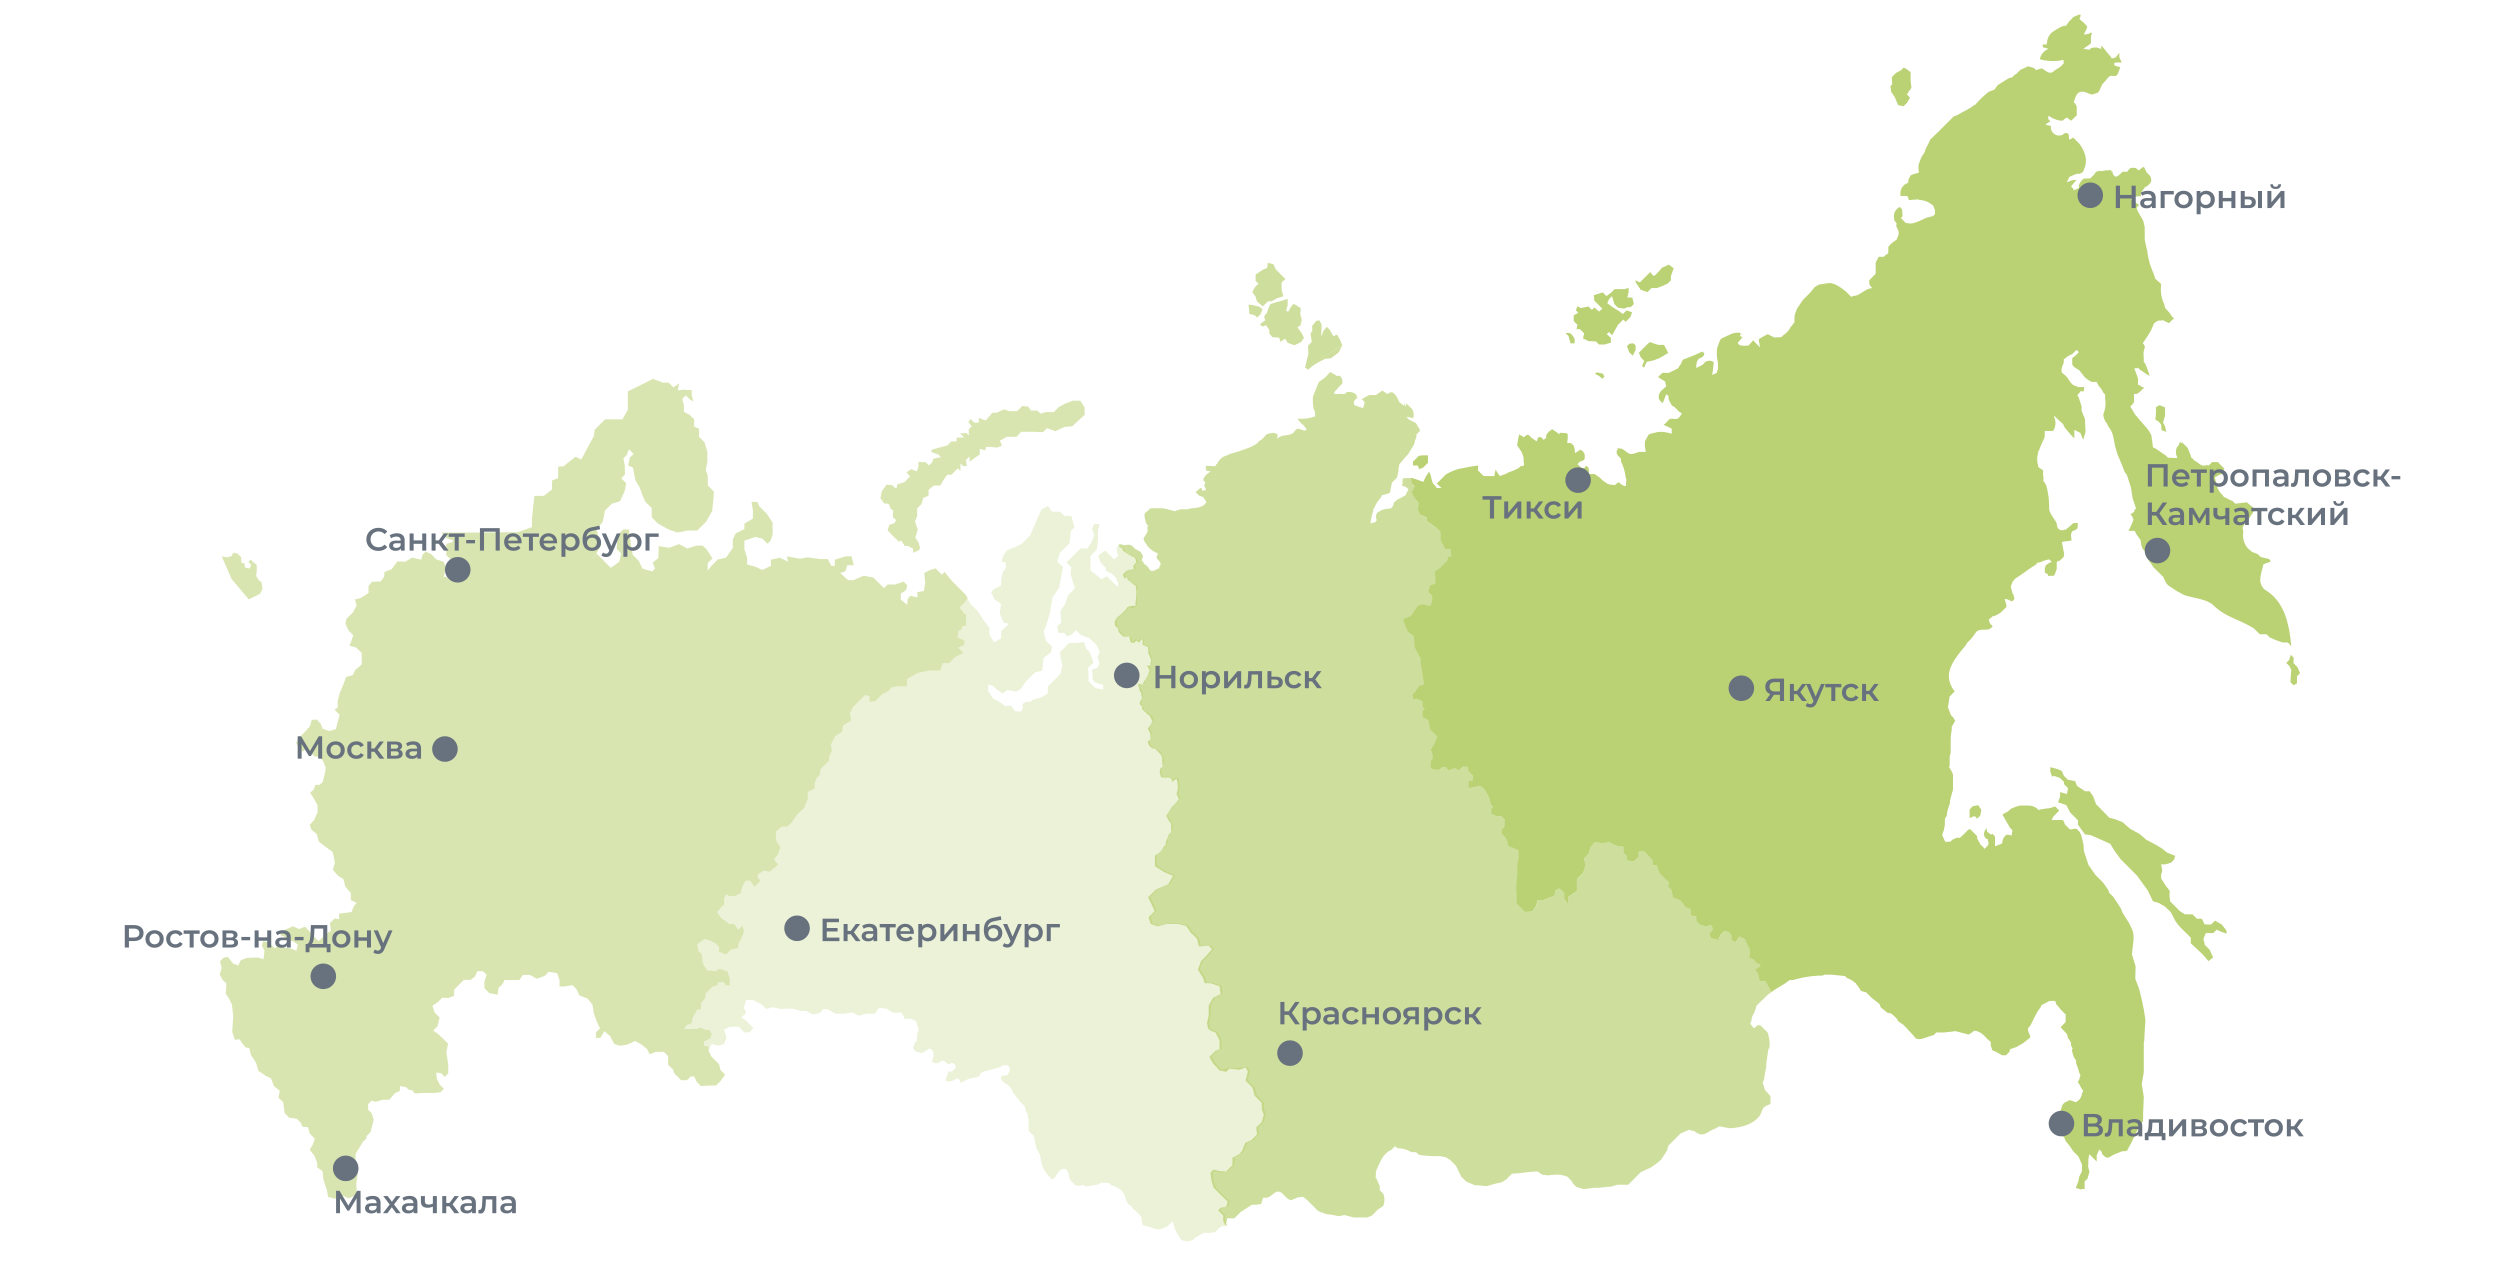 <svg width="781" height="400" fill="none" xmlns="http://www.w3.org/2000/svg"><path opacity=".2" d="M394.813 350.369l-1.745 1.753.267 2.161-1.707 1.772-1.911.86-.994 2.327-.778 1.071-2.268 1.198v2.346l-2.032 2.033-1.911.408-1.969-.44-.994.351.319 2.473.713 2.308 2.434 2.428 1.949 1.874-.477 1.517-1.752.395-.797.797 1.593 1.594v1.753l.796 1.491-.879.204h-.56a1.435 1.435 0 00-.892.338l-.166.038-1.529 1.562a8.36 8.36 0 00-1.593.172l-1.809-.057-2.651 1.485-.662.707a8.1 8.1 0 01-.873.274 4.64 4.64 0 01-1.007.23l-1.599-.313a3.898 3.898 0 01-.42-.293l-.854-1.351-.866-1.568c-.306-.873-.58-1.817-.886-2.735l-.134.141-1.344 1.338c-.121.09-.246.173-.376.249l-1.911.739c-.358.064-.721.09-1.083.077l-2.071-.689-2.287-.593a4.555 4.555 0 01-.427-2.281 2.725 2.725 0 00-.153-.268v-.153l-.146-.089a12.974 12.974 0 00-2.651-2.55l-.274-.637-.911-.587a4.905 4.905 0 01-.949-2.071 4.342 4.342 0 00-.344-.925v-.127l-.096-.089a5.485 5.485 0 00-3.822-2.607l-.93-.88h-2.708l-.478.478c-1.395.147-2.701.567-4.116.637l-.452-.452-1.663.306a8.449 8.449 0 01-.726-.204 3.126 3.126 0 01-.389-.121l-1.522-1.524a11.895 11.895 0 01-.472-1.51v-.555l-.287-.338a4.641 4.641 0 00-.516-1.045h-1.274a3.607 3.607 0 00-.567.465l-.223.07-.159.332c-1.223 1.415-1.835 3.238-2.873 1.682a11.719 11.719 0 01-2.307-3.403l-.28-.937-.535-2.767-.943-1.663c-.293-1.129-.561-2.257-.86-3.36v-.707l-.249-.23a1.037 1.037 0 00-.344-.318l-1.064-.995a.506.506 0 01-.044-.083v-3.461l-.185-.637a3.824 3.824 0 00-.191-1.186 16.262 16.262 0 00-.389-.739l-.509-1.696-1.466-1.466a43.101 43.101 0 00-2.07-2.715l-.637-1.383-1.358-1.339-.688-.28a47.253 47.253 0 00-1.121-1.154v-.637a.909.909 0 01.733-.58h.758l.083-.109h.28c.419-.418.716-.943.86-1.517l.051-.07v-.07a1.014 1.014 0 00-.248-.886l-.09-.045-.172-.478h-.783l-.23-.115-.248.115h-.637l-.452.453c-1.517.542-3.039.79-4.556 1.275h-.446l-.223.223a9.322 9.322 0 00-1.057.459l-.548 1.09-.726.21a10.474 10.474 0 00-4.887 1.753l-.217-.319c0-.433-.127-.79-.56-.816l-.217-.318-1.784.854c-.732.102-1.452.134-1.994.185.637-.153.057-.899-.204-.141.344-1.179.867-1.81.943-2.862l.325-.146c.745.21 1.274-.268 1.695-.778l.178-.083v-.134c.128-.146.242-.287.363-.408a2.777 2.777 0 01-.363-.452v-.497h-.382a.635.635 0 00-.586-.325.826.826 0 00-.637.325h-.574l-.382-.23a1.276 1.276 0 00-1-.637l-.523-.319-.637.637a3.87 3.87 0 01-1.274.319l-.867-.261-.445-.446v-.109c1.185-1.275.547-3.754-.701-3.754-.253.078-.48.224-.656.421l-1.625.975h-.057l-1.874-.51a1.958 1.958 0 01-.637-.727l-.159-.503v-.281c.147-.357.287-.726.421-1.096l.7-.701v-1.6a8.64 8.64 0 00.16-.861l.369-1.032-.847-2.658-1.593-.746h-1.911l-.956-1.912h-2.657l-2.121-1.275-2.338-.211-1.274 1.804h-2.715l-2.338.638-1.911-1.058-2.338.42h-2.867l-2.746-1.415h-1.115l-1.223 1.224-2.122.427-2.019-1.064h-1.803l-2.453-.765-3.613.108-2.656-.529-1.912.529-1.694-1.485-2.447-1.275h-2.23l-.739 2.333.746 1.594-1.485 1.491 1.166.74 1.166 1.172 1.434 1.435-1.326 1.325h-1.484l-1.803-1.803-2.765.102-1.803.745.745 2.658-.745 1.913-1.803.529-2.128-.529-.847 2.231-.319-1.677h-1.134l-.159-1.345 1.994-.969.535-1.345-.752-1.351h-1.076l-1.727-.752-1.236.484h-3.772l.638-1.128 1.669-.758.267-1.562 1.453-2.639h1.172v-1.829l1.402-1.913v-1.185l2.179-2.187 1.643-.561v-.758l1.778-.159.752 1.026h1.236v-2.046l-.752-2.32-2.587-.81-1.127.752-2.638-.268-1.351-2.154-.318-2.856-1.026-1.026-.433-2.046 2.319-1.721 1.612.484 1.726.861 1.185 1.186v1.453l2.205.809 1.427-1.427 2.402-.568v-1.275l1.274-2.377.484-1.613-.433-1.778-1.351 1.383-1.274-1.836h-1.523l-2.465-1.785-1.364-1.912 1.396-1.542.834-.835v-1.836l.714-1.434.637.637h2.07l1.752-.873.478-1.995 1.153-1.823h1.434l1.274 1.912.796-.797 1.16-1.16-.841-.835-.076-1.032 1.911-1.275 1.828.395 1.319-1.077 1.313-1.313-1.198-1.192v-.759l1.07-1.077.72-2.39-1.357-2.149v-2.709l1.752-1.517h1.835l1.433-1.434 1.593-2.39 2.147-1.912 1.198-2.945v-2.155l2.147-1.115v-1.67l.561-1.517.994-.995.363-1.874 2.625-2.626v-1.434l.879-1.676-.402-1.83 1.434-2.709 2.147-1.357.236-1.913 2.548-1.593-.395-2.308.956-1.835 2.185-2.193 1.637-1.632 1.351.478v1.676l1.835-.242 1.988-1.988 1.987-1.039 1.115-1.275 2.039-.313h.051l2.714.109h.045v-2.34l3.395-1.912 3.396-.739h3.612l.746-2.34h2.02l1.911-1.912 2.548-1.275-1.65-1.644 1.969-.797v-1.383l-2.128-1.065.165-.796.16-1.167.847-.427.478-1.166h1.007v-3.615l-.797-.261-.21-.797-1.039-.988 1.676-1.67.841-1.236.809 1.657 2.498 2.499 1.694 2.658 1.81 2.441v2.123l1.484 2.339h.038l2.122-1.275v-2.231l2.44-2.231-1.701-.529-1.166-2.76.427-2.977-2.02-1.383-1.115-2.282 1.007-1.007 2.128-1.064v-1.702l.529-2.55.955-1.275v-1.593l-1.382-.421.745-2.129 1.166-1.485 2.128-.746 2.281-1.115 2.599-2.601 1.383-3.079 1.064-2.549 1.166-2.55 1.981-1.045 1.274 1.784h2.549l1.274 1.275h2.23l.955 3.614-1.064 1.065-.477 3.875-2.995 3.022-.847 2.76 1.803 1.593-.637 3.614-.529 2.869-2.122 3.187-.745 4.57-1.166 4.035-.854 2.02.797 2.812 1.86 1.861-.319 1.702-2.338 1.804-.42 3.932-2.338.638-2.759 2.76-1.593 2.339-1.478.842-2.618-.523h-.045l-1.574 1.045-1.726-1.103-1.115-1.115-1.593-.529h-.044v2.021l1.592 2.441 1.593.746 2.122 1.485h.051l1.752-.109 1.274 1.811h1.962s.797-1.434.37-1.862c-.427-.427 1.115-1.115 1.115-1.115h1.382l.637-.637 2.657-.746 2.121-1.167v-2.231l3.931-3.932.638-2.55-.536-2.231-.21-2.014 2.867-2.869h2.23l2.395-.312.689 2.065 1.006 1.007 1.274 3.296-1.694 1.695.108 2.55v1.593l2.121 2.129 2.441.53h.044v-1.486l-2.383-.675-.898-.899V211.1l-.216-1.912 1.701-.536.637-1.376-.637-2.021.745-1.702-1.064-2.123-1.382-1.274-.848-.848-2.599-.905-1.491-1.505-1.274 1.218-1.561.733-.835-1.154h-1.911l-.319-2.02 1.275-1.275-.319-3.398 1.485-2.339.955-2.76 2.122-2.129-.746-2.333-.637-2.021.268-2.179-1.542-1.537 1.701-1.702 2.657-2.658h2.23l1.274-2.014.847-2.231-.745-1.81.745-1.594h1.657l-.536 2.231v3.085l-.42 2.76-1.911 1.913v4.57l2.23 1.696 1.274 1.064 1.612-.994 1.631 1.631 1.803 1.702v-.038l.051.051v-1.275l-.695-1.651-1.217-1.217-1.911-.956v-.854l-1.593-1.594-.745-2.333 2.204-1.472 1.045 1.045 1.695 1.702.229-.217h.032c.637-.516.771-.675.478-.44l.535-.497-.421-1.377v-.191a3.454 3.454 0 01.223-1.383l.44-.44h.057c-.242.338.077.217.242-.064a.268.268 0 01.102-.031l.083.968h.586c.203.284.438.543.701.772l.147.401.904.899 1.217.249c.351.204.701.414 1.051.637.359.365.641.799.829 1.275-.011.19-.065.376-.16.542l-.771.765.083.427a1.7 1.7 0 00.134.682l-.382.063-.414.064-.255.045-.956.146-.497.498a2.377 2.377 0 00-.713.713l-.249.249.236.497c.057.141.134.306.229.491l.198.414c.057-.089.388-.274.497-.452l.637 1.198 2.007 1.122.216.198c0 .051.032.089.045.14l-.198 2.358v3.665l-1.032.925-1.369-.383a47.03 47.03 0 01-3.039 3.041l-.899.682.102 1.963.147.147a6.018 6.018 0 001.038 1.772l.038.153 1.428 1.427h.541l1.376.217c-.023.438.06.876.242 1.275v.134a.41.41 0 00.465-.204.317.317 0 000-.223l.332-.262.535-.07.229.281.204.229.121-.102h.064v.039c.083.127.287.127.338.127a.148.148 0 01-.044.046.135.135 0 01-.058.024c-.083 0-.185-.102-.185-.102h.115a.71.71 0 00.21-.701c.299 0 .637-.032.962 0h.535v.599a1.068 1.068 0 00-.312.682c.072.144.166.275.28.389v.363l.898.172c.295.101.552.287.739.536v1.313c.367.914.642 1.862.822 2.83l-.414 1.096h-.796l.159.3a3.57 3.57 0 01.523 1.778l-.453 1.339a5.985 5.985 0 01-.216.344l-.931.899-.305 1.007a1.782 1.782 0 01-.223.121c-.098.049-.2.088-.306.115l.089.134-.191.108-.44.07-.452-.191-.083 1.275.809.803a6.918 6.918 0 010 3.142l-.35.638.312.312c.098.492.317.953.637 1.339v.797l2.013 1.185c.213.222.407.461.58.714l.484.994c.02.057.037.114.051.172a.91.91 0 01-.089.351l-1.261 1.173v1.064l.057.096a.875.875 0 00.312.529l.312.535a.435.435 0 010 .102c0 .606-.579 1.792-.637 2.455l-.267.21 1.166 2.122h.637c.605.408 1.274.785 1.834 1.218l.058.057.956 1.913.076.847c-.121.74-.401 1.511-.586 2.314l-.338.338.166.701a3.83 3.83 0 00.095 1.198.7.7 0 00.255.287v.039h.07c.213.094.443.144.676.146a1.965 1.965 0 011.172.07c.185.068.358.167.51.293l.828.485.07-.312.548-.166h1l.421 2.499-.421 2.186a.994.994 0 01-.064.146c0 .396.249.549.434.759l.197.446a.229.229 0 010 .064 3.502 3.502 0 01-.306.797l-.962.962-.624.95c-.949.784-1.911 1.447-1.911 2.48l.114.325-.165.318.841 1.173c.503 1.058.898 2.033.484 3.276-.153.377-.293.753-.427 1.129l-.841.841-.108 1.657c-.185.447-.389.874-.606 1.275l-2.822 2.824.038 3.257 2.682 1.766 3.008 1.313-1.561 2.658-3.791 1.638-2.421 2.416.217.44 1.841 3.862-1.912 1.913.638 2.122 2.331.74 2.867-.74h3.415l2.549.638 1.274 1.912 2.013 2.014.637 2.441 3.077-.21 1.064 1.065c-.46.64-.96 1.251-1.497 1.829a20.088 20.088 0 01-1.956 1.836c-.331.899-.669 1.804-1.006 2.709l1.592 2.549.529 1.696h1.809l2.867.956.319 2.441-2.338 1.167-1.376 2.46v3.187l-.529 2.219.318 1.695.854.746 1.485.529 1.121 2.161.153 3.047-1.274.529-1.912 1.912 1.185 2.046 2.014 2.193 1.803-.638 1.274.083 3.09-.223 2.038-.159.638 1.275-.714 2.849 2.16 2.161.681 2.549 2.224 2.225v2.046l.637 1.721-.682 2.199z" fill="#9DBE39"/><g opacity=".7" fill="#9DBE39"><path d="M500.655 116.699l-1.835-.382-.574.478 1.058.484 1.351 1.058.573-.771-.573-.867zm-56.403 25.548l-1.058.197-1.783 1.779v1.204h1.49l.485 1.161 1.274-.58 1.446-1.447v-2.314h-1.854zm47.146-37.308l-.867-.867-1.542-.096 1.013 1.014.637 2.263h1.275v-1.275l-.516-1.039zm28.427 2.798h-1.828l-2.6-.873-1.21 1.109-1.102 1.109-1.109 1.109.637 1.498 1.058 1.058-.676 1.543.58.58.867-1.83 2.217-.484 1.911-.771 2.599-1.543-1.344-2.505zm-9.556-.484l-1.16.095-.841.752.675 1.913 1.109 1.109.917-1.785v-1.447l-.7-.637zm-3.275-9.16l-1.446-1.058-1.708-1.045-1.739-1.275.58-1.275.917-.918.72 2.46 1.109 1.11 1.911.337 1.159-.484h.962l.963-.963-.485-2.027h-1.541l.388-1.733v-1.275l-1.274.382h-3.115l-1.013 1.014-1.536 1.16-1.159-1.16-2.791.867.191 1.74.726.72 1.058 1.064.72.72-1.058.868-1.446-1.275-.771.765-1.057-1.058-2.409.484-1.063-.58-.478 1.275.771.771-1.447.771v1.83l1.154 1.153-.287 1.352h1.057l1.351 1.351-.389 1.543 1.74.867 2.312.095.962.963h1.676l2.026-.574v-1.504l-1.274-1.16.675-.676 1.013 1.013 1.784-3.225 1.682-1.689.726.72 1.542-1.542.478-1.447-1.733-.574-1.134 1.122zm14.354-15.425l-2.115.962-1.109 1.275-1.21 1.204h-.478L515.518 85l-3.223 3.226-1.447-.676.191.771.485.676 1.057 1.543 2.071.726 1.274-1.275h1.739l1.733-.675 1.587-.727 1.013-1.013v-1.339l.866-2.41-1.516-1.16zm96.623 168.851l-1.746.37-.924 1.007v2.664l1.561-.637.828.828.924-.917.363-1.843-1.006-1.472zm-20.84-224.11l-.248-2.211v-2.633l-1.383-1.09-.841-.318-.739.771-1.605.848-1.313 1.313.121 2.27-.56.56.28 1.83 1.051 1.542 1.09 2.55 1.688.357 1.14-1.148.86-1.561-.949-1.02 1.408-2.06zm120.61 181.014l-1.274-1.275.095-1.657-.924-.918-.547 1.651-.873.873 1.013 1.014.592 1.243-.185 1.651-.089 2.116.962.963 1.058-.593v-2.212l.968-.963-.796-1.893zm-41.367-75.189l-.637-1.275.637-2.116v-2.55l-1.746-.733-1.102.637v2.021l-.185 1.842 1.102.733.733.918.096 1.657 1.471.548-.369-1.682zm19.017 157.269l-1.274-1.651-2.16-1.243-1.242 1.243-2.02-.095-.828-1.747h-1.561l-1.376-1.376h-2.389l-1.561-1.014-3.032-3.034s-.37-2.55-.09-2.849c.281-.3-1.197-1.913-1.197-1.913l-1.523-2.403v-1.102l.369-1.384-.369-1.912h1.376l1.746-.548.917-.918.37-1.198-2.549-1.007-1.471-1.199-2.294-1.376-2.714-1.422-2.02-1.746-3.128-1.747-2.293-2.027-2.39-.918-1.745-.459-2.714-2.804-1.421-1.422-.917-2.486-1.103-1.561h-1.382l-2.549-1.651-.554-1.473-2.293-.459-1.275-1.275-.637-1.472-1.197-.548-2.383-.638v1.377l.548 1.562.732-.185 1.771.637 1.217 1.218v.688l1.275 1.275-.37 1.836-2.115-.637v1.383l-.637 1.835 2.548.829 1.274 2.39 2.389 2.391v1.377l2.205 3.034 1.656.185 2.753 1.191 3.491 1.562 1.274 2.116 2.026 2.754 2.294 2.301 2.758 2.76 3.396 4.685 1.561 3.308 1.841.555 1.911 1.096 1.835 1.753 1.472 2.849 1.191 1.562 1.746 1.747 1.841 1.835v1.747l2.753 2.549 1.561 1.562 1.197 1.473 1.466-1.199-1.103-2.39-1.465-1.466-.459-1.842.733-1.881h2.345l1.051-1.058c.947.477 1.931.876 2.943 1.192.453-.019-.006-1.122-.006-1.122h-.026z"/><path d="M715.065 196.504l-.599-2.55c-1.096-3.863-3.077-7.413-6.81-9.651a3.415 3.415 0 01-.287-.235l-.185-.077-.038-.147a4.09 4.09 0 01-.968-3.473l-.058-.204.115-.255c.159-1.039.484-2.091.733-3.066v-.504l.324-.044c.88-.797 2.772-.421 1.638-1.556l-.077-.102-2.624-.637-.905-.899-1.86-.695-.192-.293a4.62 4.62 0 01-1.35-1.198 6.247 6.247 0 01-1.102-4.768l-.223-1.275 1.063-2.339 1.02-.638c.357-.586.745-1.179 1.153-1.791.234-.22.381-.516.414-.835l-.248-.637-2.103-1.709-3.606.428-.866-.867a8.976 8.976 0 01-2.09-1.02l-.548-.134-.337-.555a6.235 6.235 0 01-2.052-3.786l-.478-1.912.567-.172c.287-.478 1.128-.555 1.746-.918l.637-1.485a1.45 1.45 0 00-.089-.211l-1.912-1.944h-1.803l-1.083 1.09-.637-.146c-1.707.637-2.312-.638-3.3-1.11a3.088 3.088 0 01-1.121-.981l-.414-.287-.153-.714c-.338-.727-.593-1.536-.918-2.269l-2.108-2.116c.879.969-.478.682-.109-.109l-.745 1.594-.37.37a3.704 3.704 0 00-.235 2.466l.388.874a4.854 4.854 0 01-1.631 0h-1.338l-.879-.861c-.981-.58-1.911-1.332-2.899-1.95l-.923-.485-.319-2.339-.198-1.396c-1.019-2.269-3.096-3.895-4.529-5.877l-.459-.459-1.593-2.658.911-.912c.077-.191.172-.382.255-.58v-2.441h.835c.796-.274 1.35-1.077 2.077-1.708.197-.083.216-.255.165-.287a1.968 1.968 0 01-1.019-.504l-.803-.369v-2.014l-1.166-3.086 1.274-.102.574.574c.968.529 1.879 1.371 2.931 1.868-.313-1.243-.797-2.397-1.185-3.519l-.638-.943v-1.402a5.85 5.85 0 01.364-3.066 1.829 1.829 0 00-.376-.963l-.306-.306.777-1.115a53.606 53.606 0 001.81-2.894l1.019-2.365.395-.128a1.834 1.834 0 011.752-.554l.51-.166 1.834.918a.57.57 0 00.172-.051l.223-.198c.436-.47.916-.897 1.434-1.274-.382.133-1.504-1.333-.898-.886-.311-.326-.6-.67-.867-1.033l-1.159-1.275-.3-1.192a11.163 11.163 0 01-.93-6.253 3.834 3.834 0 01-.223-.236l-1.631-1.46-.541-1.689a23.214 23.214 0 01-2.001-7.272l-.115-.28-.637-2.971v-3.825l-.414-1.912c-.605-1.32-1.644-2.632-2.083-3.946a.655.655 0 010-.197l-.019-.153.796-.797-2.491-1.644.637-.957h.886a5.437 5.437 0 011.395-.114l.108-.23a3.252 3.252 0 01.988-2.129l.229-.497.599-.242a4.83 4.83 0 001.312-1.364 2.282 2.282 0 00-.433-2.078l-.943-.944-.312-.733a3.338 3.338 0 01-.427-.867c0 .173-.274 0-.114-.203a1.707 1.707 0 01-.466.331l-1.127.886-.898-.74c-.325-.038-.638-.076-1.039-.095l-.637.096-.637.637c-.147.274-.3.516-.58.516h-1.274c-1.274 1.275-1.911 1.913-2.549 1.275a2.317 2.317 0 01-.261-.312h-.108v-.172a1.365 1.365 0 01-.159-.829c-.325.261-.943-.433.159-.484l-2.332.102-1.274.216-.796-.057a5.71 5.71 0 00-1.064.395l-.37.638-1.331 1.325-2.007.045a4.465 4.465 0 00-1.549 2.135v.835l-.713.274c-.272.207-.597.33-.937.357a1.217 1.217 0 00-.102-.471l-.688-.689 1.695-2.02h-.707a4.356 4.356 0 00-1.236.318h-.045l-.637.268-.337.14c.062-.283.179-.552.344-.79l.407-.892.637-.275.051-.05.281-.09 1.274-.542h.803a2.906 2.906 0 001.095-.497l.364-.593a.874.874 0 000-.19 6.19 6.19 0 00.503-4.24l-.217-.764a11.104 11.104 0 00-1.694-3.15l-1.912-1.912c-.362.32-.801.54-1.274.638l-.076-1.422a.782.782 0 00-.829-.599h-.331c-.522.07-.56.638-1.159.638a2.397 2.397 0 01-1.568 0h-.076l-.077-.077a2.582 2.582 0 01-1.541-2.824l-1.67-.286a2.5 2.5 0 01.536-.536l.102-.102.133-.057c.255-.162.532-.286.822-.37a1.858 1.858 0 01-.637-.637l-.14-.14v-.179a1.276 1.276 0 01.134-.829l1.057.638h.039c.971.56 2.065.872 3.185.911l1.363-1.051 1.313 1.007a.914.914 0 00.178-.051l1.644-1.645v-2.715l-.548-1.02a2.822 2.822 0 00-.465-.287c.637-1.275.637-2.55 1.911-3.187 1.517-.504 2.632.593 3.982.752l1.65-.555c.164-.153.315-.32.453-.497l.981-2.141 1.178-1.275c.34-.53.777-.99 1.287-1.358a15.91 15.91 0 011.663.051c.318-.15.578-.401.739-.714l.784-2.09h-.096a5.284 5.284 0 01-1.503-.447l-.204-.064v-.12a.491.491 0 010-.587v-.166h.229a9.12 9.12 0 012.001 0l-.179-.414-.567-1.275v-1.39l-.127.166c-.166.21-.319.415-.472.6l-.108.133-.459.587-1.165.318-.51-.784c-.981-1.051-1.778-2.25-2.823-3.295a2.59 2.59 0 010 .67v.445l-1.274-.484a6.504 6.504 0 00-1.86.16l-.542.541-1.911-.319 2.013-1.364a3.14 3.14 0 00.376-.49v-1.983c.114-.344.203-.695.268-1.051a.772.772 0 00-.287-.185c-.637.637-2.204.637-2.204.637l1.051-2.212a1.67 1.67 0 00-.076-.42l-.848-.912-1.382-1.173s0-.064.038-.166l-.121-.05a.729.729 0 01.229-.542c.056-.24.098-.483.128-.727-.256 0-.511.015-.765.045a9.402 9.402 0 01-1.548.675 8.991 8.991 0 01-1.274 1.352l-1.039 1.434h-.745l-.765.287a30.222 30.222 0 00-2.886 1.772l-.382.382-.542.765a4.83 4.83 0 00-.579 2.205l-.115.102-.038.332-.542-.051a.962.962 0 01-.637-.058v.759a.64.64 0 00.287.268l1.274.306.166.044-.803.549a4.16 4.16 0 00-1.739 2.409l-.115.331c2.418.713 4.98.785 7.435.21v1.276l-.389.21c-.637 1.039-1.911 1.275-2.854 2.225a1.748 1.748 0 01-.637.274l-.102.102-.102-.077c-.975.058-1.816-.88-2.733-1.364l-1.784.542-.637-.638a16.81 16.81 0 00-1.95-.535l-.586.331-1.707.759-1.274 1.275-.637.37-.638.681-1.07.313a69.904 69.904 0 00-3.561 2.224l-.886 1.275-1.828.727a30.633 30.633 0 00-4.122 3.952.976.976 0 01-.637.306l-.389.389-2.281 1.332-.599.261a13.24 13.24 0 01-2.969 1.498l-4.88 4.883-2.262 2.16c-.242.41-.455.836-.637 1.275-.325.638-.637 1.275-.962 1.849l-.255.918-.872 1.326a15.67 15.67 0 00-1.096 2.925c-.02.714.036 1.427.165 2.13-.802.42-2.077.42-2.714 1.058a5.104 5.104 0 01-.592 1.198l-.045.93-1.096.549c-.375.414-.739.803-1.019 1.185l-.331 1.243v1.167h2.128l.089.204a.788.788 0 01.248.592l.236.542a11.642 11.642 0 012.071-.172l.637-.102.337.147c1.593.134 3.186.637 4.135 1.6l.306.057.287.765c.093.187.165.384.216.586l.134.35-.038.122c.05.38.05.767 0 1.147l-.363.083-.109.35-2.121.53-1.606.727-.503.229-.229.108-.274.102a9.12 9.12 0 01-.72.274l-.236.083-.452.172h-.191a3.223 3.223 0 01-1.708 0h-.541l-1.593-1.593.503-.504a14.357 14.357 0 00-.153-2.23l-.745-.746a5.388 5.388 0 00-.892.733c-.968 1.026-1.026 2.205-.694 3.537l.707 1.014-.191.567c.191.504.414 1.033.637 1.575l.197.197-.083.338a2.37 2.37 0 01-.426 1.695l-.128.517-1.319.95c-.504.41-.954.883-1.338 1.408v1.677l-.057.057v.255a1.728 1.728 0 01-.605.35l-.752.727h-1.58l-.886 1.67c0 .077-.044.16-.063.242v3.385l-1.523 1.53c-.103.13-.214.253-.331.37a.623.623 0 00-.153.223v1c.12.332.299.638.529.906l.478.478h-.064c-2.23 0-3.912 2.511-5.836 2.383l-.739.326-1.758-1.76c-1.434-1.115-2.925-2.218-4.702-2.55l-.867.045-2.612.395a9.496 9.496 0 00-1.478.842l-1.427 1.734-2.23 2.23-1.765 2.608a15.68 15.68 0 00-.885 2.422v1.963l-1.275 1.625a6.203 6.203 0 01-2.191 2.397l-.637.638-2.23.102-1.911-.988a1.894 1.894 0 00-.319.031l-2.478 1.377a1.444 1.444 0 00-.14.395c.146.638.471 2.219.293 2.18l-.179-.184-.197-.204a.935.935 0 01-.109-.109l-.127-.134c-.236-.235-.465-.484-.688-.726l-.714-.765-.337.389c-.211.248-.395.465-.574.637l-.567.637h-.535c-.421.08-.853.08-1.274 0h-.542s-1.433-.478-.745-1.166c.14-.14.293-.306.44-.478.28-.389.637-.81 1-1.23l.064-.089c-.899.988-1.708-1.186-.249-.338a.96.96 0 01-.121-.109l-.873-.637c-.678.005-1.354.074-2.019.204l-1.746.758-1.911.931a6.447 6.447 0 00-.453.637l-.764 2.129-.089.306a16.062 16.062 0 00.07 3.36l.229 1.223v2.021l-.223.21c0 .102 0 .211-.045.313 0 .637-.637.637-1.535 1.173l.471-3.704a2.055 2.055 0 00-.146-.491l-.988-.312a4.41 4.41 0 00-1.408.325l-1.006 1.007-1.943.956c.051-.752.051-2.027.688-2.664l.051-.204a9.58 9.58 0 001.083-.491 1.633 1.633 0 00.745-1.198l-.592-.593-2.746 1.237-3.294 1.274a1.915 1.915 0 00-.376.638 5.624 5.624 0 01-.975 1.638l-.134.389-.707.35c-.326.222-.679.4-1.051.529l-1.217.606h-1.911c-.088.035-.171.08-.249.134l-1.089 1.052-.14.146.299.185.325.204.261.159 1.345.829.127.637.038.166.153.714-1.013.918h-.032a3.935 3.935 0 00-1.274 1.912v.835a2.748 2.748 0 001.274 1.53l1.064-2.76.739.637v.899c.301.701.651 1.381 1.045 2.034l.765.401 1.593 1.594.739.42c-1.224 2.333-1.861 1.696-3.135 1.696a1.76 1.76 0 00-.847.21l-.784.854-.898.899.331.147a9.813 9.813 0 011.491.669l.669.3v1.593l-.446-.121a16.01 16.01 0 00-2.625-.478l-1.274.07-2.326.536c-.228.12-.441.265-.637.433l-1.013 1.88a8.164 8.164 0 00.121 2.709l.115.638h-2.071c-.943.287-1.803.803-2.835.637h-.089l-.051-.051-.217-.064c-.86-.427-1.433-1.153-2.319-1.51l-1.554-.185c.637.076.185 1.275.038.554v1.141c.128.217.255.428.376.638l.956.956v.88a15.462 15.462 0 011.459 4.901l.242.803-.191 1.773v.248a2.72 2.72 0 01-1.861-.975l-.433-.223a3.863 3.863 0 01-.637.414l-.465.465-.637-.121a2.875 2.875 0 01-1.548-.293h-.064l-.096-.064a7.02 7.02 0 01-1.025-.682l-.446-.299-.44-.44a11.343 11.343 0 00-2.166-1.587h-1.644c-.267-.638.37-1.913-.905-2.55l-.101.096c-.223.459-1.109.86-1.109.86l-1.019-1.02a.86.86 0 01-.204-.204l-.261-.261.159-.159c0-.236.223-.383.503-.51l.185-.185.828-.255c.143-.073.275-.167.389-.281.068-.139.123-.284.165-.433v-1.147a2.628 2.628 0 00-.506-.906 2.637 2.637 0 00-.819-.637l-1.758 1.109a4.866 4.866 0 00-.433-2.454l-.516-.516a1.911 1.911 0 00-.918-.255h-.554c.187-.94.247-1.9.178-2.856l-.713-.236a11.31 11.31 0 01-1.561-.095l-.421.427-1.096-.842a3.382 3.382 0 01-1.127-.835c.242.37-.3.759-.115-.127 0 .102-.217.86-.828.975-.334.39-.62.818-.854 1.275a5.174 5.174 0 000 .682l-.255.191v.23c-.085.006-.17.006-.255 0l-.324.242-.548-.637a1.908 1.908 0 00-.727-.236l-.414.102-.414 1.275-.057-.045a1.005 1.005 0 01-.134-.089l-1.491-1.02-.968-.969c-.155.02-.308.05-.459.089l-1.013.771-.484-.484a.804.804 0 01-.739-.637c0 .325-.274.841-.102.044l-.268 1.065-.427 2.447 1.593 2.442.07.484a3.14 3.14 0 01.338 2.014c.127.561.287 1.537-.089 1.537-.276.015-.55.045-.822.089-.637.879-2.549 1.447-4.052 2.059l-.223.191-1.013.382-.35.134-.861.325-.229-.363a6.038 6.038 0 01-.924-1.453l-.121-.198-.172.637-.044.173-.115.471-.089.721h-3.351l-.727-.727-.051-.045c-.114-.102-.223-.216-.344-.338-.121-.121-.255-.261-.401-.408l-.229-.229v-1.543c-.918.134-1.912.262-2.874.428l-.363.108-2.223.408c-1.634.367-3.197 1-4.626 1.874l-1.803 1.81-1.006 1.007 1.484 1.383h-1.491l-.554-.784c-1.37-1.07-.879-2.862-1.835-4.264l-.35.491a9.626 9.626 0 00-1.402 2.645c-1.153-.357-2.453-.911-3.708-1.224l-.223-.051.274 1.868.847.669-.21 1.02-.732.771.484 1.231.943 1.421.904.905-.369 2.135.758 1.588 2.147.796v1.116l2.867 2.072 1.357 1.351v2.632l1.51 2.869h1.676l.159 2.148h-.879l-.44 1.479-2.032 2.027-1.752 1.198.082 2.148v1.676l-1.592.555-.561 2.072 1.198 1.198v1.753l-.637 1.434-2.154-.637-1.593.478-2.306 3.263-2.23.88v.873l.574 1.434.796 1.855 1.854 1.275.204 3.519 1.854 3.384v1.39l.465 2.658.599 4.111-1.593.466-1.064 1.727-.994 1.033.599 1.791.599-.6 1.988.797v1.728l.72.726-.727.638v1.855l1.854.994.599 2.926 2.192 2.186-.733 2.059-1.274 1.989.535 1.593v1.39l-.637.669v2.116l1.128.536h1.726l.86-.867h1.001l.923 1.122 1.912-.727 1.459.637 1.159-1.16 1.561.096.07 1.275 1.491 1.491v1.358l-1.427.402v2.052l1.72-.134 1.79-.535 1.593 1.128 1.319 2.384.599 2.32.726.733-.637.638v1.523l1.656.79h1.53l1.153 1.16-.217 2.034-.835.828v1.403l1.211 1.217.637 1.434.198 1.275 1.325.459 1.854.797v2.588l-.402 2.645v2.99l-.331 3.187v.261l.255 5.048 2.548 2.55 2.287-.166 1.064-1.58.638-1.996h1.656l3.517-1.325.331-1.715 1.325-.599 1.389 1.383v1.868l1.192 1.651v-2.187l2.784-1.912v-3.723l1.987-1.988.797-2.391-.421-1.459-.172-.593 1.491-1.492.637-2.084 1.274-1.53 2.249.332 2.256-.268 2.382 1.122 2.058.268v1.912l.988.86v1.517l2.312.332 1.491-1.492v-1.625h1.701l1.16 1.16 1.421 1.555v1.517l1.318.134.861 2.39 1.395 1.396 1.618 1.613-.363 1.16 1.089 1.084.497 2.409 2.313.867 1.656 2.186 1.587.536v1.918l1.72.466v1.275l1.274 1.274 1.854.478 1.434-.478.745 1.218-1.274 1.593.688 1.333 2.179.58.637-1.594 1.274-1.275 1.274.345.848.854.108 1.804 1.274.478 1.223-1.702 1.695.854.828 2.059.688 1.217-.261 2.709 1.166.16 1.434 1.542h.847v.746l-1.593.956.905 1.377.529 2.288h1.828l.688 1.377 1.179 2.04c1.274-.925 2.669-1.734 4.007-2.518l1.663-1.218h1.045a32.198 32.198 0 019.257-1.402l.529-.287h2.23l4.243.427.694.695a5.511 5.511 0 012.389 1.396l.319.14.115.306a10.286 10.286 0 011.458 2.123l1.192.325h.255l.095.096h.07l1.695 1.695 2.447 1.912.484 1.16.306.217c.637.504 1.191.975 1.764 1.422l1.058.178s2.013 1.594 2.013 2.014c0 .134.179.325.421.536l.082.07c.417.322.853.618 1.307.886l1.535 1.542.095.185a30.956 30.956 0 011.912 2.091c.181.298.46.523.79.637l.433.083c1.274.096 3.09-.899 4.772-1.23l.847-.854h2.676a11.6 11.6 0 011.682-.204l1.58-.217 2.02.529 2.083.548a8.233 8.233 0 001.134-.688l.446-.446.217.057c.128-.066.269-.105.414-.115a5.53 5.53 0 011.42.587l.23.057.255.255a7.066 7.066 0 011.554 1.505l1.274 1.109v1.115c.148.361.27.731.364 1.109a.808.808 0 00.286.453l.835.299 2.045 1.173h1.274a5.56 5.56 0 01.975-.994l.255-.912 1.911-.637 2.23-1.275 2.166-1.753a.222.222 0 00.051-.083l-.331-1.032a2.276 2.276 0 01-.414-1.275l-.096-.306.867-1.109c.981-1.912 1.911-4.156 3.185-5.622l.178-.599 2.549-1.384h1.803l.344 1.116c.485.44.913.939 1.274 1.485l.319.325 1.331 1.326v1.275a.817.817 0 010 .185v.886l-.828.828c-.217.255-.44.478-.637.638-.01.099-.01.2 0 .299l1.911 2.046.274 1.199c.408.455.728.983.943 1.555 0 .281 0 .561.038.835l.446.765-.191.752c.174.729.386 1.448.637 2.155l.599.809.102 1.122c.379.885.686 1.8.917 2.735l.421.924-.268.707v.032c-.029.351-.16.685-.376.963l-.165.433c.34.456.627.95.854 1.473l.815 1.274-.408.81a3.221 3.221 0 01-.619 1.622c-.35.474-.823.844-1.369 1.068l-.076-.07-1.752-.587-1.637.816a2.721 2.721 0 00-.969 1.728 8.21 8.21 0 01-.579 1.313v.637l-2.498 2.499.038 1.453c.357.312.707.637 1.058.963l.873.293 2.013 2.014.42 1.077c.88.993 1.673 2.059 2.37 3.187l1.619 1.619 1.115 2.499v2.123l-.841 1.682a11.401 11.401 0 01-1.077 3.417l.178.172c.332.108.975.312 1.58.472-.165-.198.867-.396.994.102a3.532 3.532 0 010-.682v-1.976l.905-.899.586-2.072-.427-1.81.109-.676a8.266 8.266 0 01.318-3.04l1.376 1.383.905.899V360.9l.682-1.543.114-.261.797.796v.389c.522.772 1.115 1.454 2.089 1.371l1.676-.963 2.663-1.064h1.045c.168-.082.329-.176.484-.281l1.446-2.696 1.383-2.97 1.988-3.283c.031-.108.051-.223.076-.338l.057-.95v-1.383l.211-5.099-.638-3.927.638-3.824v-9.243l.159-.541c.044-1.466.115-2.913.21-4.354.088-.728.13-1.46.128-2.193l-.497-3.187-.638-3.079-.847-3.403-1.166-3.079v-.637l.089-3.277-1.172-3.824.108-.638v-.032c.16-2.122.79-4.653.153-6.559a34.62 34.62 0 00-1.236-2.67h-.031l-1.95-3.111-.433-1.192a75.248 75.248 0 00-2.479-3.735l-1.236-1.237-.254-.867-1.67-2.333-2.376-2.377-2.172-3.13-1.383-4.251-.166-2.129c-.223-1.027-.446-2.047-.739-3.022l-.471-.905-.937-.93-.159-.064-1.911.248-1.593-1.593-.223-.727a3.623 3.623 0 01-.255-.44.851.851 0 00-.363-.204h-1.981a4.976 4.976 0 01-1.313 0l.637-1.172.739-.74.325-.319.688-.694-1.299-1.326a.273.273 0 01-.07 0 8.23 8.23 0 01-1.912.599c-.427 0-2.128.28-2.746.389a2.129 2.129 0 00-.286.242 5.52 5.52 0 00-2.173-1.358l-1.057-.121h-2.67a11.87 11.87 0 00-2.988 1.084l-.637.637-1.911 1.065 1.172 2.122c.42.64.803 1.304 1.147 1.989l.802.803-.242 1.568v.185l-.082-.064-.071-.044a3.178 3.178 0 00-1.497-.217 3.325 3.325 0 00-1.274 2.55l-.153.134v.082l-.484.192-1.637.637v-2.983a4.908 4.908 0 00-.72-.867l-.555.185-1.274-.956v-1.058c-.478.516-.204.816 0 0l-.388.42v.032a2.084 2.084 0 00.07 2.773l.637.28v.478l.044.045c.637 1.275-.637 1.912-1.274 2.55.01-.136.01-.272 0-.408l-1.128-1.128-1.013-1.855v-.695c-.637-.637-1.662-1.67-2.274-2.32.306.389-.452.414-.134 0a9.782 9.782 0 01-.458.452l-1.007 1.014-1.459 1.377h-1.032c-.413.207-.839.388-1.274.541l-.701.702h-1.618l-.956-2.149.567-1.548c.07-.517.172-1.039.287-1.556v-1.912l.592-.994c.057-.342.086-.687.089-1.033.268-.943.593-1.912.911-2.97v-.638l.956-3.607v-4.462a6.372 6.372 0 00-1.013-2.059l-.038-.038-.166-.211c.064-.248.121-.503.166-.752v-2.639l.331-1.37c0-2.372-.153-4.698.306-6.91v-1.071l.828-1.383c.083-.178.179-.357.28-.535a9.56 9.56 0 01-.7-1.071l-.637-.638-.95-2.441.529-3.397 1.586-1.588a8.296 8.296 0 01-1.65-3.327l-.044-.083v-.083c-.739-3.882 2.211-7.394 5.097-10.836l.528-.898 1.217-1.212c.497-.637.969-1.274 1.383-1.874.885-1.332 2.695-.809 4.09-1.045l1.427-.931c-.382.185-.573-.312-.293-.248a2.13 2.13 0 01-1.019-1.619l-.115-.185.197-.185a.806.806 0 01.172-.248 4.52 4.52 0 01.313-.192l.586-.541h.452c.637-.313 1.313-.638 1.911-1.02l.383-.357 1.433-1.415a2.01 2.01 0 00.134-.51l-.561-1.913-.038-.114c.599-.179 1.618.491 2.332.739l.745-.803a2.335 2.335 0 00-.057-.261 23.07 23.07 0 00-.363-1.275l-.217-.217-.529-2.021.3-.898c.043-.131.098-.257.165-.376l.083-.262.096-.095a4.265 4.265 0 011.121-1.186l.166-.102c1.032-.637 2.058-1.389 3.115-2.142l.07-.089.147-.07a32.197 32.197 0 012.822-1.848v-.415l1.128-.178c.87-.421 1.794-.721 2.746-.893h.038l.35.351c.096 0 .249.134.446.446a4.569 4.569 0 00-1.911 1.173l-.242.79v1.333a.638.638 0 01.153.121c.35.14 1.185.516.803.898a.31.31 0 01.044.096 9.459 9.459 0 011.485-.096l.49-.108.746-2.014v-2.231l1.159-.491c.256-.343.561-.646.905-.899a.303.303 0 00.076-.108l.185-.918a.441.441 0 000-.089l-.694-3.512-.032-.147a6.825 6.825 0 011.854-.306l1.159-.198c-.038-1.007-.407-2.001.172-2.651v-.242l.637-.198c.395-.19.76-.437 1.083-.733l.09-1.581v-.038c-1.376 0-.039.758 0 0h-1.447a13.741 13.741 0 01-1.752 1.543l-.516.471-.458.07a1.605 1.605 0 01-1.339.054 1.625 1.625 0 01-.917-.978 1.964 1.964 0 000-.287l-.133-.134v-.439c-.555-1.626-2.396-3.251-2.396-4.877a27.004 27.004 0 00-.924-7.26l-.93-1.447.115-1.045-.172-.446v-1.728l-1.096-.733-.179-.089v-.045l-.242-.159v-.427a6.32 6.32 0 01-.082-3.716v-.529l.248-.293a39.22 39.22 0 011.707-3.959l.173-.637v-1.702h2.593c.187-.276.341-.574.458-.886l.147-.421a4.762 4.762 0 00-.038-2.46l-.402-1.116 2.969 2.767.491 1.039c.949 1.147 1.911 2.301 3.019 3.423v-2.665l.325.166 1.587.79.592 1.479.262.637.637-2.058c.044-.241.076-.483.095-.727l-.185-3.589a.818.818 0 000-.14l-1.038-2.505v-1.389c-.325-1.014-.669-2.015-.968-2.984l-.357-.357.172-.248c0-.077-.045-.16-.07-.236l.356-.166.548-.777.956.102.064-.402c0-.185.051-.389.121-.784v-.185h-2.096l-.332-.331h-.305c-1.912-.638-1.912-2.55-3.823-3.825-1-.497-.433-2.173.166-3.493v-1.064l.573-.313c.319-.586 1.332-.867 2.23-1.434l1.166-1.16c.268.185.5.418.682.688-.223.593-1.319 1.275-2.007 1.913v1.995c.204.268.42.529.637.797l1.592.988 1.491 1.912.637.637a21 21 0 001.275.854l.637.23h1.376l.637 1.275a6.017 6.017 0 011.395 2.046l.593.593v1.44a7.977 7.977 0 01-.376 4.207c-.414.822 0 1.912.637 3.104l.369.306.204.638c.223.344.459.701.695 1.051.987 1.479 1.21 3.341 1.554 5.285l.771 2.67a104.94 104.94 0 012.262 5.514l.675.886 1.274 3.927.529 3.403 1.064 3.187-.497.498v.127c0 .638-.599.638-1.217 1.218l.102.178a1.662 1.662 0 01.637 1.128l.204.357-.267.574a13.275 13.275 0 01-1.338 2.83l.401.089h1.536c.212.357.409.721.592 1.09l1.274 1.791.217 1.651.478 1.167 1.115 1.115v1.218c.412.762.889 1.487 1.427 2.167l.783 1.166 3.033 2.977c.328.757.703 1.494 1.121 2.206.191.197.395.388.599.567l2.549 1.689 2.268 1.218c3.02 1.019 6.466 1.153 8.824 2.919 3.822 3.824 7.645 4.462 12.105 7.011.163.083.321.176.471.281l.331.153 1.912 1.912h2.121l.962.956a29.644 29.644 0 004.065 1.594h1.535l.153.21c.331.038.465.287.637.638.07 0 .319.255.376.599a50.493 50.493 0 00-.739-5.641z"/></g><g opacity=".5" fill="#9DBE39"><path d="M552.91 342.211c.07.089.134.178.198.274v2.288c-.529.542-1.478.542-1.994 1.186l-.236.063-.981 2.282c-1.912 2.85-5.46 3.825-9.175 4.156l-.77-.064-2.867-.535-1.275.752c-1.592.376-3.013 2.167-4.835 1.709l-1.274-.638a6.85 6.85 0 01-.472-.427h-.637l-.917-.338-2.657 1.167-3.823 3.824-.452 1.575c-.593.905-1.16 1.823-1.733 2.67a19.766 19.766 0 01-3.249 2.55l-3.186 1.479-3.924 3.933h-3.402l-1.803.561c-1.275.108-2.593.242-3.893.395h-1.657l-3.185.427-2.3-.765a10.189 10.189 0 01-1.077-1.141l-.35-.637-1.478-1.492h-.402a2.711 2.711 0 00-.592-.217c-1.491-.497-3.377-.216-5.04-.07l-1.694-.242-.752-.484a1.445 1.445 0 00-.733-.472h-.108c-2.548 0-5.097.637-7.645.637a.47.47 0 01-.051.058h-.16l-1.681 1.695c-.482.36-.991.682-1.523.963l-2.02.465-2.65.746-3.823-.319-2.605-1.115-1.555-1.556c-.21-.44-.44-.879-.637-1.313l-.968-2.02-1.963-1.964-.306-.114a6.22 6.22 0 00-1.032-.638 10.61 10.61 0 00-1.038-.159l-.382-.153h-1.58a36.487 36.487 0 01-5.333-.427l-.841-.848h-1.523a8.04 8.04 0 00-4.249-1.198l-.809-.638-1.179 1.16c-2.211.925-3.345 3.264-4.37 5.737l-.115.115-.038.268c-.083.191-.16.382-.236.573a3.868 3.868 0 00-.045 1.205l-.102.714.364.44c.264.762.585 1.504.962 2.218v1.326l1.089 1.096c.328.807.426 1.69.28 2.55-.01.462-.137.913-.369 1.313l-1.637 1.083-1.835 1.881a6.405 6.405 0 01-.637.248 5.972 5.972 0 01-.765.325h-4.269l-2.866-.745-1.874.337c-.987-.21-1.981-.414-2.968-.554a5.607 5.607 0 01-.733-.051l-2.166-.752a9.693 9.693 0 01-.784-.51l-3.326-3.353-.235-.07a6.733 6.733 0 00-.357-.363 1.146 1.146 0 00-1.453-.192l-.388-.121-2.453.995-.159-.045a3.557 3.557 0 01-1.275-.784l-.758-.752-.044-.051c-.637-.682-1.275-1.275-2.256-.994l-.102.031c-1.051.529-1.675 1.498-2.956 1.811h-1.121l-.108.306a1.553 1.553 0 00-.217.637l-.35 1.033a6.534 6.534 0 00-1.319.21h-1.51l-3.504 2.231-2.007 2.014h-2.275v.115l-.42 2.231-.796-1.492v-1.753l-1.593-1.593.796-.797 1.752-.395.478-1.517-1.949-1.874-2.434-2.429-.714-2.307-.318-2.473.955-.956 1.829.478 2.07.159 2.033-2.033v-2.302l2.268-1.198.771-1.071.955-2.371 1.912-.86 1.752-1.753-.261-2.161 1.739-1.753.637-2.193-.637-1.721v-2.046l-2.224-2.224-.681-2.55-2.154-2.161.707-2.849-.637-1.275-2.013.714-3.115-.325-.982.975-2.07-.414-2.02-2.193-1.178-2.046 1.911-1.912 1.274-.529v-2.76l-.153-.287-1.121-2.161-1.491-.529-.847-.746-.319-1.695.529-2.225v-3.187l1.383-2.448 2.338-1.166-.319-2.442-2.867-.956h-1.784l-.528-1.695-1.593-2.55 1.006-2.709 1.65-1.644 1.803-2.021-1.063-1.077-3.071.21-.637-2.441-2.026-2.014-1.275-1.913-2.548-.637h-3.389l-2.867.746-2.332-.746-.637-2.123 1.911-1.912-.854-1.804-.994-2.059-.216-.44 2.421-2.422 3.822-1.638 1.568-2.613-3.001-1.313-2.689-1.766v-3.27l.077-.076a6.068 6.068 0 002.65-2.658l.637-.638.051-.86c.312-.733.586-1.505.873-2.295l.777-.778v-2.651l-.911-1.275c-.184-.383-.376-.771-.541-1.199l.917-1.752.949-1.205a6.224 6.224 0 001.459-1.619l.567-.568-.235-.535a.492.492 0 00-.051-.115l-.459-1.032.057-.255c.2-.546.31-1.121.325-1.702l.051-.255-.051-.293a8.014 8.014 0 00-.318-1.913l-.064-.344-.038.038v-.038l-.102.102a3.74 3.74 0 00-1.23.956c0-1.797-1.58-1.377-2.739-1.421l-.765-.166-.395-1.651c.026-.289.071-.577.134-.86l.79-.784-.153-1.791a2.489 2.489 0 00-.694-2.238c-.096-.089-.191-.178-.3-.261v-.051l-1.274-1.275h-.669a4.14 4.14 0 01-1.236-1.147v-.032l-.102-.204v-.045a1.866 1.866 0 01-.172-.809v-.064l.733-.567v-1.913l-.121-.216a.813.813 0 00-.16-.274l-.433-.753c0-.516.828-1.446 1.147-2.122l.274-.249-.306-.637-.21-.44-.389-.797-.433-.248c-.637-.638-1.363-1.205-1.911-1.862v-.745l-.695-.701a2.871 2.871 0 01-.038-.472c0-.096.045-.185.057-.274l.638-1.097-.351-1.912-.287-.293c-.146-.606-.35-1.211-.567-1.912.134 0 .255-.408-.089-.523l.223.045.586.127.599.128h.045l.114-.376c.249-.332.918-1.428 1.16-1.804l.261-.262.128-.376c.166-.303.276-.633.325-.975l.229-.637-.841-1.581c.968.274 1.223-.255 1.166-1.014l.197-.542-1-2.441v-.191a1.451 1.451 0 000-.969v-.491l-.93-.369a2.821 2.821 0 01-.796-.472l.031-1.179a.454.454 0 000-.421v-.153l-.044.045v-.039c-.102.096-.886.835-1.172 1.122h-.102l-.58-.58h-.032l-.045.045a.438.438 0 00-.121.102l-.637.554h-.134a1.035 1.035 0 01-.962-.344l-.261-1.351h-.044v-.211h-1.345l-.637-.102-.994-.994a7.281 7.281 0 01-.344-.408l-.274-1.071-.853-.848a1.567 1.567 0 01-.09-.369l-.031-.472v-.312c.014-.177.052-.351.114-.517.204-.306.414-.637.637-.988l1.115-.841 1.574-1.568.452-.72a3.897 3.897 0 012.549-.344c0-1.823.573-4.227.076-6.107v-.319l-.433-.242a13.797 13.797 0 01-2.313-1.982l-.14-.287-.057.051-.064-.134-.401.548-.516-1.096a.637.637 0 01.038-.434l.382-.388.51-.504c.384-.26.818-.437 1.274-.523h.045l.254-.044.415-.064.426-.064-.159-.822c.077-.402.382-.637.605-.943l.344-.345-.382-1.376-1.478-.797-.197-.051a13.595 13.595 0 01-2.154-1.46l-.312-.828h-.459a4.63 4.63 0 01-.586-.995c.225-.054.452-.095.682-.121l1.325.268 1.109-.166c.362.076.718.18 1.064.312l1.013 1.02 1.65.886c.352.454.624.965.802 1.511l-.427 1.217.638.638a3.05 3.05 0 01-.039.331 4.758 4.758 0 011.912 1.913c.497.503 1.401.637 2.382-.313h.542l.229-.918a.093.093 0 01.032-.044c.561-.561.134-1.122-.86-2.123l-.153-.21.051-.599c.19-.261.303-.571.325-.893a7.558 7.558 0 01-3.281-2.377l-.478-.791-.197-.197a5.476 5.476 0 01-.497-1.084c0-.637 1.274-1.912 1.274-2.55a5.161 5.161 0 00-.121-1.058l.287-.637-.599-.599c-.332-1.148-.701-2.276-.459-3.187l1.739-1.556a1.99 1.99 0 01.274-.057h3.549a26.03 26.03 0 013.778.956 7.438 7.438 0 012.039-.637h2.102l.637-.262c1.485-.095 2.931-.216 4.141-.905v-.032c.153-.088.3-.186.44-.293a.919.919 0 00.261-.414l.325-.325-1.051-1.594-1.141-.376-.433-.338-.764-.771.076-.077.096-.102.14-.133.166-.172.095-.096.147-.14c.426-.376.872-.701 1.121-.568.12.271.181.565.178.861l1.275-.319a6.401 6.401 0 01-.638-1.408l.389-.874-.637-.637a3.06 3.06 0 01.051-.689l.758-1.051 1.478-1.167-.548-.038h-.134c-.637-.07-.77-.191-.841-.72v-.931l2.982.108.242-.522a1.07 1.07 0 00.331-.23 4.546 4.546 0 012.16-2.294l1.357-.517.121-.121c1.599-.567 3.358-.886 4.638-1.523l.332-.045.089-.102a11.722 11.722 0 003.663-1.721l.121-.038.281-.332c.127-.13.246-.269.356-.414 2.167-1.173 1.529-2.448 4.078-2.448-.398.203.809-.654 0 0 .398-.202.94.064.94.064l.678.153v1.543l.185-.192c1.331-1.23 3.185-.637 4.523-1.504.276-.185.512-.424.695-.701 1.274-1.912 2.548.637 3.771-.523l-.955-1.275-.637-.484a7.432 7.432 0 01-1.275-1.645 11.761 11.761 0 005.53-.739l-.21-1.81-.235-.172a13.21 13.21 0 01-.287-4.067l.204-.637 1.561-3.863.21-.204 1.733-1.275.401-.427c.247-.214.472-.453.669-.714l.535-.574c.185.077.382.147.58.217l1.625.975.758-.102c.275.182.496.435.637.733a2.005 2.005 0 01.146 1.83l-1.153 1.154-.427.56a2.81 2.81 0 00-.943 1.275 3.248 3.248 0 001.829.102l1.535.083.587-.58a3.378 3.378 0 012.905.669l.681.689c-.962-.899-.484.535.039.159l-.039.045a5.358 5.358 0 00-1.108 1.102l-.166.166a3.591 3.591 0 000 .415v.197c.045.37.179.771.516.771h.102c.703.286 1.425.522 2.16.708h.083l.076-.255c.115-.376.204-.637.249-.886l.197-.669-.752-.746-.203-.21 2.344-1.275h2.109l2.026-1.428c.249.257.545.463.873.605l.509.504.969-.472c.255-.039.513-.06.771-.063a4.862 4.862 0 011.592 1.912l.567 1.154 1.275 1.064.751-.848c-.879 1.734.16 1.058.16.395a.551.551 0 00-.16-.395l1.912 1.913c.351.55.539 1.189.541 1.842l-.089 1.045-2.134-.427a2.774 2.774 0 001.624 1.275l1.338.733 1.319 2.282-1.21 1.224v.886c-.188.4-.352.81-.491 1.23a2.91 2.91 0 01-.389 1.236l-.184.255-.198.415c-.427.682-.93 1.415-1.325 2.173l-.707.708-2.122 2.549v.638c-.063.096-.114.191-.172.293v.88l-.452 2.129-.057.114-1.549 1.549-.592 3.066a2.728 2.728 0 01-.816.421l-1.777.446-.242.721a11.112 11.112 0 00-2.084 3.187l-.223.229-.101.637a21.974 21.974 0 00-.854 4.042l.089-.039c.51-.172 1.548-.216 1.644-.733l.178-.076-.242-1.192c.014-.504.201-.988.529-1.37l1.198-.734a12.33 12.33 0 012.656-.529c.414 0 .714-.363.911-.777.076-.115.13-.242.16-.376.077-.241.141-.486.191-.733l1.274-1.027a5.859 5.859 0 001.555-.828l.707-.268 1.006-1.97-.796-.796-.599-.045a.715.715 0 00-.166-.038c.841 0-.426-.446-.509 0 .2-.835.286-1.692.255-2.55l1.337-.089h1.275l.274 1.868.841.637-.204 1.02-.739.771.49 1.23.937 1.422.911.905-.37 2.135.758 1.587 2.148.797v1.116l2.866 2.071 1.358 1.352v2.632l1.509 2.868h1.676l.159 2.149h-.879l-.439 1.478-2.033 2.027-1.752 1.199.083 3.824-1.593.555-.56 2.071 1.197 1.199v1.753l-.637 1.434-2.153-.638-1.593.478-2.306 3.264-2.23.88v.873l.567 1.434.796 1.855 1.861 1.275.197 3.518 1.854 3.385v1.39l.472 2.658.592 4.111-1.593.465-1.064 1.728-.994.994.599 1.791.599-.599 1.988.797v1.727l.72.727-.72.637v1.861l1.86.995.599 2.926 2.192 2.186-.733 2.059-1.274 1.989.522 1.593v1.39l-.637.637v2.129l1.128.529h1.72l.873-.86h.994l.917 1.121 1.912-.733 1.458.638 1.16-1.16 1.561.102.07 1.275 1.497 1.491v1.351l-1.427.402v2.059l1.72-.128 1.791-.535 1.592 1.128 1.319 2.384.599 2.32.733.733-.637.638v1.536l1.662.79h1.523l1.16 1.16-.236 1.957-.828.829v1.447l1.216 1.217.638 1.434.197 1.275 1.332.466 1.847.79v2.582l-.395 2.658v2.989l-.325 3.187v.261l.249 5.042 2.548 2.55 2.287-.166 1.064-1.587.637-1.995h1.612l3.511-1.326.337-1.714 1.326-.6 1.395 1.39v1.861l1.191 1.651v-2.186l2.791-1.912v-3.717l1.987-1.988.797-2.391-.433-1.466-.166-.592 1.491-1.492.637-2.091 1.274-1.53 2.249.338 2.255-.267 2.39 1.121 2.057.268v1.912l.988.861v1.523l2.319.332 1.484-1.492v-1.625h1.701l1.154 1.16 1.427 1.555v1.524l1.312.134.867 2.39 3.007 3.015-.363 1.16 1.102 1.096.503 2.41 2.313.854 1.65 2.186 1.586.536v1.905l1.727.466v1.275l1.274 1.274 1.86.479 1.434-.479.745 1.218-1.274 1.593.688 1.333 2.179.58.637-1.594 1.274-1.275 1.274.345.848.854.108 1.804 1.274.478 1.224-1.702 1.694.854.797 2.059.688 1.217-.262 2.709 1.166.16 1.434 1.542h.847v.746l-1.593.956.905 1.377.529 2.288h1.828l.688 1.377 1.179 2.04a15.136 15.136 0 00-2.733 2.428l-.255.153-1.644 1.651-.739 2.218a5.268 5.268 0 00-.892 2.435l-.388.976 1.07 1.351.102.134.089-.077 1.172-.943c.326 0 .646.083.931.242l2.051 2.053a.979.979 0 01.064.114c.463 1.416.666 2.904.599 4.392l-.434.924-.637 4.571v.898a37.166 37.166 0 00-.637 3.659l-.503 1.275.37.72v.121a3.02 3.02 0 001.153 2.11l.063.121.701.772zM419.329 107.903l-.771-1.932-.866-1.447-1.153.485-1.16-2.027-.866-.867-1.058 1.256-.675 1.829v-1.345l.095-2.416-.675-1.345-.962.096-1.351 1.638.096 1.447-.574.963.383 2.6-1.16 1.16.102 2.601-.58 2.218-.484 2.218"/><path d="M419.335 107.903l-1.159 2.218-2.408 1.804-1.912.198-2.408 1.275-1.064.675-1.828 1.447-.81-.752m-3.637-19.881l-.867 1.064-.783 1.447-.676-.293.484-1.83v-1.912l-2.121.676s-1.274.293-1.542.389l-1.733.573-.675 1.447-.389 1.275-.866 1.058.293 1.275-1.638 1.275.771.669 1.153-.382.962 1.351.096 1.275.867 1.064 2.217.192.293 1.275 1.541-.963.771 1.275 2.116.771 2.026-.962.962-1.352-.771-1.542-1.275-1.74.962-.67.383-1.644-.478-1.83.191-1.829-2.274-1.402zm-8.034-12.8l-.236 1.594-1.433.637-2.154 1.434v1.996l.879.873-1.159 1.16-.752 1.472 1.032 1.435.401 1.434 1.829 1.593 1.676-1.593h1.114l1.67-.956 1.994-.638-.561-1.912v-2.39l1.198-1.04-1-.994-2.026-2.033-.72-1.594-1.752-.478zm-4.696 13.227l-1.357-.16.242 1.753v1.116l1.752.478.714.72 1.077-1.077.599-1.555-1.039-.797-1.988-.478z"/></g><g opacity=".4" fill="#9DBE39"><path d="M301.019 191.64l.797.262v3.614h-1.013l-.478 1.166-.847.427-.319 1.964 2.122 1.064v1.383l-1.963.797 1.644 1.645-2.548 1.274-1.912 1.913h-2.013l-.745 2.339h-3.613l-3.396.739-3.395 1.913v2.339l-2.714-.108h-.051l-2.039.318-1.115 1.275-1.988 1.039-1.994 2.008-1.835.242v-1.676l-1.35-.478-1.638 1.632-2.185 2.192-.956 1.836.402 2.307-2.549 1.594-.242 1.912-2.147 1.358-1.433 2.709.395 1.829-.873 1.677v1.434l-2.625 2.626-.357 1.874-.994.994-.56 1.518v1.67l-2.147 1.115v2.155l-1.198 2.944-2.147 1.913-1.593 2.39-1.433 1.434h-1.835l-1.752 1.517v2.709l1.357 2.148-.72 2.391-1.07 1.077v.758l1.153 1.192-1.325 1.275-1.319 1.077-1.829-.395-1.911 1.275.076 1.033.841.835-1.955 1.957-1.275-1.913h-1.42l-1.128 1.868-.478 1.995-1.752.873h-2.071l-.637-.637-.713 1.434v1.836l-.835.835-1.395 1.542 1.363 1.913 2.466 1.784h1.523l1.274 1.836 1.35-1.351.434 1.778-.485 1.613-1.274 2.377v1.275l-2.402.568-1.427 1.427-2.204-.809v-1.485l-1.185-1.186-1.727-.86-1.611-.485-2.32 1.721.434 2.046 1.025 1.027.319 2.855 1.351 2.155 2.637.267 1.128-.752 2.587.81.751 2.32v2.046h-1.236l-.771-1.026-1.777.159v.759l-1.644.561-2.179 2.186v1.185l-1.401 1.913v1.829h-1.153l-1.453 2.639-.268 1.562-1.669.758-.637 1.128h3.772l1.236-.484 1.726.752h1.077l.752 1.351-.535 1.345-1.995.969.16 1.345h1.134l.318 1.677.688 1.536 2.498 2.498.427 1.804 1.484 1.492-1.484 2.014-1.383 1.383h-2.338l-2.389.16-1.249-1.25-.834-1.733h-1.077l-1.141 1.147h-1.854l-2.102-2.065-.401-1.199-1.568-1.568v-2.69l-1.325-1.325h-2.44l-2.02.745-.745-1.593-2.013-1.594-1.81-.956-2.44 1.167-2.23.318-1.803-.529-1.274-2.447-1.809-1.594-1.274 2.129h-1.376v-1.702l1.274-1.275-.854-1.804-1.058-2.766-.426-2.868-1.593-1.913-2.549-.956-.745-1.804-1.376-1.402-2.549.427h-1.49v-2.02l-.739-2.123-2.606-.478-1.325 1.326-2.44.854-2.128-1.173h-2.23l-1.058 1.594h-4.676l-.529 1.172-1.382 1.377-.211 2.021-2.599-.478-1.542-1.543v-2.122l.688-2.072-1.115-1.115h-1.803l-.745 1.701-1.376 1.008h-2.071l-1.65 1.644-1.376 1.383v1.913l-1.803.745-1.911-.108-1.383 1.377-1.701 1.166.688 2.072 1.542 1.542-.637 2.76-1.383 1.384 1.383.847 2.013 1.913 1.274 1.274-.529 2.767.587 3.608v2.925l-1.115 1.109-1.064-1.166-1.593-.21.21 1.912.905 1.861 1.325 1.326-1.058 1.058-1.809.217h-3.606a22.41 22.41 0 01-2.287.159.866.866 0 01-.675-.229.716.716 0 01-.09-.147v-.051a.748.748 0 010-.37l-1.592-.427-.739-.739-1.912-.319v1.492l-1.484.637-1.81 2.123h-2.045l-2.229.637-1.275-.344-1.083 1.09v1.753l1.115 1.115.637 2.015-.535 2.02-.478 1.861-1.248 1.218v.746l-1.064.956-2.339 3.824v2.977l.638 3.608-.421 2.766.21 3.398-2.548 1.166-1.701-.739-2.44.847-2.338-.529-.319-2.02-1.166-3.506-.21-2.55-1.701-1.166v-1.383l-.848-2.231-1.49-1.913.955-1.593.637-1.804-1.592-1.702-.53-1.912-1.802-.21-.376-1.116-1.325-1.332-2.338-.319-1.485-1.485-.427-3.397-1.484-1.384.427-2.122-1.81-1.492-.955-2.441-1.593-.746-2.332-1.593-.745-2.55-1.593-2.441-.529-2.123-1.172-.217-.847-1.058-1.064-1.491-1.377.216-.853-2.549.318-4.889-.42-3.614-.854-1.804-1.058-1.594.21-3.187-1.273-1.166-.848-1.702.637-1.913-.535-2.122 1.172-1.173 1.275-.21 1.694 2.122 1.593.536.745-1.594 1.803-.746 2.447-.108h1.274l1.593.535.318-2.658-.853-1.593.427-1.383 1.274.216 1.166.848 1.274 1.167.955-.957 1.491.638 2.44.319 1.803.745.427-1.912-1.274-.956-1.803-.427-1.172-1.167-1.274-.427 1.592-1.695 2.339-1.065 2.02.848 1.802-.739 1.701 1.804 2.549 2.76 2.331-2.333 1.593-.956-.42-2.34 1.484-1.485 1.485.21-.102-1.701 3.924-.53.746-1.803.847-1.065-1.803-.848v-2.231l-1.389-1.568-.312-.344-.637-2.448-1.593-.956-1.695-1.912.637-2.231-.637-3.289-2.013-1.485-2.338-1.804-.74-2.441-1.586-1.275-.535-1.492 1.383-1.593 1.051-2.34v-2.231l-1.172-2.128-1.166-1.804 1.064-.848.637-1.594h1.274l.956-.854.739-2.868.217-1.696-.854-2.129-1.166-1.166-1.593-.21-1.166-1.275-.955-1.384-1.434 1.224-1.115-1.115-.956-1.594.956-1.702 2.013-2.02 1.383-1.594.529-1.912 1.593-.102 1.172 1.275.637 1.587 2.121.739 2.02-.637.529-2.123.637-2.339-1.593-1.593 1.064-.733-.108-1.811.637-2.549 1.166-2.76.854-2.34 2.121-.637.745-1.594 2.014-1.695v-3.614l-1.803-1.702-2.02-.529.637-1.594.535-1.702-1.484-1.485-.956-2.123.319-1.491 2.019-2.014 1.166-2.129-.528-1.913 1.701-.42 2.548-1.594v-2.231l1.058-1.275 2.656-.108 1.166-1.383.109-1.594 2.229-.847 1.803-2.442 2.447.102 2.121-1.275 2.867.638.427-1.594.956-.956 1.803.854 1.484 1.594 2.338.739.848 1.913-.37.376v.58l-.478 1.912.74-.14.955.694.421-.318h.427l.955-.427v-.848l.478-.587v-.796l-.268-.37-.739.797-.216-3.085-1.912-1.696v-3.614l1.702-.427.528-.529-2.331-.956-1.383-1.594h9.722l14.061-.108 4.46-1.594v-2.76l.745-7.011h2.975l2.549-2.021v-2.76l1.911-.746v-3.607l1.695-.109 3.721-2.977.573.275 1.23.58 3.93-7.324.262-1.97 3.243-3.238h5.415l1.695-2.977v-5.736l3.402-1.696 4.459-2.231 3.078 1.166h1.803l1.49 1.486 1.823-1.275-.446 2.224 1.803-.21 2.548.108v1.696l.535 1.912-1.172-.746-1.217-1.217-1.115 1.115.529 2.021v2.014l1.803.956 1.382 1.384v2.231l1.542.745v2.493l1.752 1.753.848 2.976v3.079l-.529 2.658.637 1.485.051 3.245 1.86 1.855-.108 2.339-.427 3.824-1.835 3.238-2.816 2.818h-2.975l-3.288.637-2.867-1.064-3.134-1.753-1.962-1.963v-2.869l-2.02-2.02-.956-2.231-.758-2.142-1.376-2.339-.745-3.927-1.485-.637.478-2.391 1.223-1.223-1.484-1.486-.688 1.855-1.02 1.014.427 2.333.051 2.709-1.166 1.173 1.542 1.536-.427 2.339-1.484 3.296-2.6.796-2.076 2.072-.803 3.767-1.963 1.97.638 2.231.955 2.76-1.535 2.709-.586.688-.797 1.224 1.383-1.912 2.172 2.18 2.339 2.333 2.656-1.913.529-2.651-1.382-1.384.216-2.339v-1.804l1.803-1.912h1.803l.637 4.781.586 3.136 1.854 1.855 1.173 2.447 3.026.899.898-.899-.745-1.81 1.803-1.485.108-3.716 3.294.529 3.077-1.167 2.548 1.377 2.867-.899h1.963l1.223 1.218 1.803 2.766-1.485 1.485v2.34l1.326-1.651 1.86-1.855 2.548-.536 2.122-3.078v-2.658l.847-1.804 2.765-1.383v-1.696l2.651-1.593v-2.658l-.421-2.55h1.803l.586 1.326 2.389 2.39 1.803 2.766v3.717l-.637 1.912-.955.956-1.593-1.594-2.23-.535-3.396 1.173v2.76l.848 2.549v2.129l2.44.638 2.338 1.058 2.657-1.275v-1.912l2.758-.638 2.657 1.275-.427-1.695 4.141.739 2.23-.427 4.033.536h2.338l1.166 2.122h1.064v-1.912l3.396-1.058h1.809l.746 2.76h-2.02l-.637 1.912-1.593.529 2.44 2.231h1.701l3.186-1.377 3.026.58 3.294 3.296 1.115-1.116h2.236l2.81-.905 1.115 1.116-.319 1.485-1.695 1.166v1.81l2.014 1.702.159-1.957.905-.905 2.121.529v-1.695l2.02-.319.427-2.549-.319-3.086 1.911-.956 1.644-.478 1.962 1.963.854-.854 2.173 2.709 4.517 4.52.49 1.007-.866 1.275-1.669 1.67 1.032.988.235.796z"/><path d="M338.844 127.287v2.314l-2.026 1.835-1.828 1.734-2.409.191-2.892 1.352-2.599-.963-1.256 1.25-2.988-.096h-3.854l-1.446 1.543h-2.982l-2.217 1.255.675 1.543-1.548.58-1.828-.198h-1.638l-.191 1.065-1.733-.485v1.734l-1.739 1.256-1.446 1.058v-1.638l-1.153 1.064.286 1.925h-1.153l-.822-.816v2.359l-.841-.842-2 2.002h-1.255l-.962 1.249-1.255 2.123h-2.02l-1.637 1.351v1.829l-1.638.676-.579 1.932-1.351 1.344v2.416l-.675 1.734.866 2.505-.771 2.505 1.064 1.638.478 1.74-.573.574-1.644.771v-1.249l-1.542-.867h-1.058l-1.153-1.74-.675.389-2.026-1.932-1.542-1.638.58-1.733 1.542-.485.579-.962-1.063-.867.095-2.314-.675-.191-.669-1.74-1.446-.096-1.16-1.638.389-2.123 1.541-2.116 1.829.191.58.676.675.287.287-1.25 2.217-.675 1.733-1.836-1.153-1.249 1.541-.969 1.733.675.485-1.447v-1.44h2.21l1.064 1.058 1.109-1.109.242-1.014 2.408-.478-.822-.822-2.07-.72v-.772l2.408-.675 2.504-.676 1.255-1.256h1.637v-1.153l2.313-.096-1.249-1.256 2.02-.095.771.771-.096-1.931.962-.963-1.057-1.256.675-1.058 1.153 1.16h1.446v-1.446l2.122.771 1.057-1.16 1.064-1.25h1.345l2.312-1.064 1.644.58h2.408l1.587-1.594 1.879.147.867 1.256h2.026l.962.962 1.732-.484h2.415l1.586-1.587 1.88-1.014 2.504-.962h2.312l1.351 2.116zM72.357 180.894l-3.103-7.12 1.65.369 1.421-.401.535-1.046 1.28.198 1.199 1.198.05 1.638.982.306.204 1.282 1.516.267.338-1.211-.829-.828.708-.708.458.453 1.446 1.217v1.823l-.197 1.581.84 1.383.842.574.306 2.059-.746 1.555-3.536 1.785-5.364-6.374z"/></g><path d="M262.23 292.91V294h-5.25v-7h5.11v1.09h-3.81v1.82h3.38v1.07h-3.38v1.93h3.95zm3.529-1.05h-.97V294h-1.25v-5.34h1.25v2.16h1l1.58-2.16h1.34l-1.94 2.57 2.07 2.77h-1.47l-1.61-2.14zm5.854-3.26c.787 0 1.387.19 1.8.57.42.373.63.94.63 1.7V294h-1.18v-.65a1.482 1.482 0 01-.66.54c-.28.12-.62.18-1.02.18s-.75-.067-1.05-.2a1.71 1.71 0 01-.7-.57 1.492 1.492 0 01-.24-.83c0-.48.177-.863.53-1.15.36-.293.924-.44 1.69-.44h1.38v-.08c0-.373-.113-.66-.34-.86-.22-.2-.55-.3-.99-.3-.3 0-.596.047-.89.14-.286.093-.53.223-.73.39l-.49-.91c.28-.213.617-.377 1.01-.49a4.51 4.51 0 011.25-.17zm-.17 4.56c.314 0 .59-.07.83-.21.247-.147.42-.353.52-.62v-.62h-1.29c-.72 0-1.08.237-1.08.71 0 .227.09.407.27.54.18.133.43.2.75.2zm8.377-3.44h-1.87V294h-1.25v-4.28h-1.88v-1.06h5v1.06zm5.672 1.64c0 .087-.006.21-.02.37h-4.19c.074.393.264.707.57.94.314.227.7.34 1.16.34.587 0 1.07-.193 1.45-.58l.67.77c-.24.287-.543.503-.91.65-.366.147-.78.22-1.24.22-.586 0-1.103-.117-1.55-.35a2.571 2.571 0 01-1.04-.97 2.81 2.81 0 01-.36-1.42c0-.52.117-.987.35-1.4.24-.42.57-.747.99-.98a2.88 2.88 0 011.42-.35c.52 0 .984.117 1.39.35.414.227.734.55.96.97.234.413.35.893.35 1.44zm-2.7-1.76c-.4 0-.74.12-1.02.36-.273.233-.44.547-.5.94h3.03a1.468 1.468 0 00-.49-.94c-.273-.24-.613-.36-1.02-.36zm7.028-1c.52 0 .983.113 1.39.34.413.227.736.547.97.96.233.413.35.89.35 1.43 0 .54-.117 1.02-.35 1.44a2.454 2.454 0 01-.97.96c-.407.227-.87.34-1.39.34-.72 0-1.29-.24-1.71-.72v2.59h-1.25v-7.28h1.19v.7c.206-.253.46-.443.76-.57a2.61 2.61 0 011.01-.19zm-.14 4.4c.46 0 .836-.153 1.13-.46.3-.307.45-.71.45-1.21s-.15-.903-.45-1.21c-.294-.307-.67-.46-1.13-.46-.3 0-.57.07-.81.21-.24.133-.43.327-.57.58a1.79 1.79 0 00-.21.88c0 .333.07.627.21.88.14.253.33.45.57.59.24.133.51.2.81.2zm4.094-4.34h1.25v3.52l2.95-3.52h1.14V294h-1.25v-3.52l-2.94 3.52h-1.15v-5.34zm7.021 0h1.25v2.17h2.69v-2.17h1.25V294h-1.25v-2.11h-2.69V294h-1.25v-5.34zm9.755.26c.507 0 .954.11 1.34.33.387.213.687.513.9.9.22.387.33.83.33 1.33 0 .513-.12.97-.36 1.37-.24.393-.576.7-1.01.92-.433.22-.926.33-1.48.33-.926 0-1.643-.307-2.15-.92-.506-.613-.76-1.497-.76-2.65 0-1.073.23-1.923.69-2.55.46-.627 1.164-1.04 2.11-1.24l2.48-.53.18 1.12-2.25.46c-.646.133-1.13.36-1.45.68-.32.32-.506.77-.56 1.35.24-.287.53-.507.87-.66a2.6 2.6 0 011.12-.24zm-.25 4.17c.46 0 .83-.147 1.11-.44.287-.3.43-.68.43-1.14 0-.46-.143-.83-.43-1.11-.28-.28-.65-.42-1.11-.42-.466 0-.843.14-1.13.42-.286.28-.43.65-.43 1.11 0 .467.144.847.43 1.14.294.293.67.44 1.13.44zm8.924-4.43l-2.5 5.77c-.234.58-.517.987-.85 1.22-.334.24-.737.36-1.21.36-.267 0-.53-.043-.79-.13a1.75 1.75 0 01-.64-.36l.5-.92c.12.113.26.203.42.27.166.067.333.1.5.1.22 0 .4-.057.54-.17.146-.113.28-.303.4-.57l.09-.21-2.33-5.36h1.3l1.68 3.95 1.69-3.95h1.2zm3.828-.06c.52 0 .983.113 1.39.34.413.227.737.547.97.96.233.413.35.89.35 1.43 0 .54-.117 1.02-.35 1.44a2.447 2.447 0 01-.97.96c-.407.227-.87.34-1.39.34-.72 0-1.29-.24-1.71-.72v2.59h-1.25v-7.28h1.19v.7a1.95 1.95 0 01.76-.57c.307-.127.643-.19 1.01-.19zm-.14 4.4c.46 0 .837-.153 1.13-.46.3-.307.45-.71.45-1.21s-.15-.903-.45-1.21c-.293-.307-.67-.46-1.13-.46-.3 0-.57.07-.81.21-.24.133-.43.327-.57.58a1.79 1.79 0 00-.21.88c0 .333.07.627.21.88.14.253.33.45.57.59.24.133.51.2.81.2zm8.194-3.28h-2.85V294h-1.25v-5.34h4.1v1.06zM99.41 237l-.01-4.64-2.3 3.84h-.58l-2.3-3.78V237h-1.23v-7h1.07l2.77 4.63 2.74-4.63h1.06l.02 7h-1.24zm5.439.07c-.54 0-1.027-.117-1.46-.35a2.602 2.602 0 01-1.02-.97 2.81 2.81 0 01-.36-1.42c0-.527.12-.997.36-1.41a2.602 2.602 0 011.02-.97c.433-.233.92-.35 1.46-.35.547 0 1.037.117 1.47.35.433.233.77.557 1.01.97.247.413.37.883.37 1.41 0 .527-.123 1-.37 1.42a2.53 2.53 0 01-1.01.97c-.433.233-.923.35-1.47.35zm0-1.07c.46 0 .84-.153 1.14-.46.3-.307.45-.71.45-1.21s-.15-.903-.45-1.21c-.3-.307-.68-.46-1.14-.46-.46 0-.84.153-1.14.46-.293.307-.44.71-.44 1.21s.147.903.44 1.21c.3.307.68.46 1.14.46zm6.515 1.07c-.554 0-1.05-.117-1.49-.35a2.576 2.576 0 01-1.03-.97 2.747 2.747 0 01-.37-1.42c0-.527.123-.997.37-1.41a2.589 2.589 0 011.02-.97c.44-.233.94-.35 1.5-.35.526 0 .986.107 1.38.32.4.213.7.52.9.92l-.96.56a1.48 1.48 0 00-.58-.55 1.51 1.51 0 00-.75-.19c-.467 0-.854.153-1.16.46-.307.3-.46.703-.46 1.21s.15.913.45 1.22c.306.3.696.45 1.17.45.273 0 .523-.06.75-.18a1.56 1.56 0 00.58-.56l.96.56c-.207.4-.51.71-.91.93-.394.213-.85.32-1.37.32zm5.6-2.21h-.97V237h-1.25v-5.34h1.25v2.16h1l1.58-2.16h1.34l-1.94 2.57 2.07 2.77h-1.47l-1.61-2.14zm7.832-.64c.66.2.99.627.99 1.28 0 .48-.18.85-.54 1.11-.36.26-.893.39-1.6.39h-2.72v-5.34h2.61c.653 0 1.163.12 1.53.36s.55.58.55 1.02c0 .273-.073.51-.22.71-.14.2-.34.357-.6.47zm-2.68-.33h1.31c.647 0 .97-.223.97-.67 0-.433-.323-.65-.97-.65h-1.31v1.32zm1.43 2.2c.687 0 1.03-.223 1.03-.67 0-.233-.08-.407-.24-.52-.16-.12-.41-.18-.75-.18h-1.47v1.37h1.43zm5.561-4.49c.787 0 1.387.19 1.8.57.42.373.63.94.63 1.7V237h-1.18v-.65a1.482 1.482 0 01-.66.54c-.28.12-.62.18-1.02.18s-.75-.067-1.05-.2a1.71 1.71 0 01-.7-.57 1.492 1.492 0 01-.24-.83c0-.48.177-.863.53-1.15.36-.293.924-.44 1.69-.44h1.38v-.08c0-.373-.113-.66-.34-.86-.22-.2-.55-.3-.99-.3-.3 0-.596.047-.89.14-.286.093-.53.223-.73.39l-.49-.91c.28-.213.617-.377 1.01-.49a4.51 4.51 0 011.25-.17zm-.17 4.56c.314 0 .59-.07.83-.21.247-.147.42-.353.52-.62v-.62h-1.29c-.72 0-1.08.237-1.08.71 0 .227.09.407.27.54.18.133.43.2.75.2zM111.41 379l-.01-4.64-2.3 3.84h-.58l-2.3-3.78V379h-1.23v-7h1.07l2.77 4.63 2.74-4.63h1.06l.02 7h-1.24zm5.049-5.4c.787 0 1.387.19 1.8.57.42.373.63.94.63 1.7V379h-1.18v-.65a1.482 1.482 0 01-.66.54c-.28.12-.62.18-1.02.18s-.75-.067-1.05-.2a1.71 1.71 0 01-.7-.57 1.492 1.492 0 01-.24-.83c0-.48.177-.863.53-1.15.36-.293.923-.44 1.69-.44h1.38v-.08c0-.373-.113-.66-.34-.86-.22-.2-.55-.3-.99-.3-.3 0-.597.047-.89.14-.287.093-.53.223-.73.39l-.49-.91c.28-.213.617-.377 1.01-.49.393-.113.81-.17 1.25-.17zm-.17 4.56c.313 0 .59-.07.83-.21.247-.147.42-.353.52-.62v-.62h-1.29c-.72 0-1.08.237-1.08.71 0 .227.09.407.27.54.18.133.43.2.75.2zm7.487.84l-1.37-1.85-1.38 1.85h-1.38l2.08-2.71-1.99-2.63h1.39l1.31 1.75 1.31-1.75h1.35l-2 2.61 2.09 2.73h-1.41zm4.197-5.4c.786 0 1.386.19 1.8.57.42.373.63.94.63 1.7V379h-1.18v-.65a1.493 1.493 0 01-.66.54c-.28.12-.62.18-1.02.18s-.75-.067-1.05-.2c-.3-.14-.534-.33-.7-.57a1.492 1.492 0 01-.24-.83c0-.48.176-.863.53-1.15.36-.293.923-.44 1.69-.44h1.38v-.08c0-.373-.114-.66-.34-.86-.22-.2-.55-.3-.99-.3-.3 0-.597.047-.89.14-.287.093-.53.223-.73.39l-.49-.91c.28-.213.616-.377 1.01-.49.393-.113.81-.17 1.25-.17zm-.17 4.56c.313 0 .59-.07.83-.21a1.19 1.19 0 00.52-.62v-.62h-1.29c-.72 0-1.08.237-1.08.71 0 .227.09.407.27.54.18.133.43.2.75.2zm8.676-4.5V379h-1.25v-2.07c-.513.247-1.05.37-1.61.37-.686 0-1.213-.157-1.58-.47-.366-.32-.55-.807-.55-1.46v-1.71h1.25v1.63c0 .34.1.593.3.76.2.167.484.25.85.25.467 0 .914-.1 1.34-.3v-2.34h1.25zm3.901 3.2h-.97V379h-1.25v-5.34h1.25v2.16h1l1.58-2.16h1.34l-1.94 2.57 2.07 2.77h-1.47l-1.61-2.14zm5.854-3.26c.787 0 1.387.19 1.8.57.42.373.63.94.63 1.7V379h-1.18v-.65a1.482 1.482 0 01-.66.54c-.28.12-.62.18-1.02.18s-.75-.067-1.05-.2a1.71 1.71 0 01-.7-.57 1.492 1.492 0 01-.24-.83c0-.48.177-.863.53-1.15.36-.293.924-.44 1.69-.44h1.38v-.08c0-.373-.113-.66-.34-.86-.22-.2-.55-.3-.99-.3-.3 0-.596.047-.89.14-.286.093-.53.223-.73.39l-.49-.91c.28-.213.617-.377 1.01-.49a4.51 4.51 0 011.25-.17zm-.17 4.56c.314 0 .59-.07.83-.21.247-.147.42-.353.52-.62v-.62h-1.29c-.72 0-1.08.237-1.08.71 0 .227.09.407.27.54.18.133.43.2.75.2zm8.987-4.5V379h-1.25v-4.28h-2l-.05 1.06c-.033.707-.1 1.3-.2 1.78-.093.473-.257.85-.49 1.13-.227.273-.54.41-.94.41a2.76 2.76 0 01-.69-.11l.06-1.05c.093.02.173.03.24.03a.63.63 0 00.57-.3c.127-.207.207-.45.24-.73.04-.287.073-.693.1-1.22l.09-2.06h4.32zm3.674-.06c.786 0 1.386.19 1.8.57.42.373.63.94.63 1.7V379h-1.18v-.65a1.493 1.493 0 01-.66.54c-.28.12-.62.18-1.02.18s-.75-.067-1.05-.2c-.3-.14-.534-.33-.7-.57a1.492 1.492 0 01-.24-.83c0-.48.176-.863.53-1.15.36-.293.923-.44 1.69-.44h1.38v-.08c0-.373-.114-.66-.34-.86-.22-.2-.55-.3-.99-.3-.3 0-.597.047-.89.14-.287.093-.53.223-.73.39l-.49-.91c.28-.213.616-.377 1.01-.49.393-.113.81-.17 1.25-.17zm-.17 4.56c.313 0 .59-.07.83-.21a1.19 1.19 0 00.52-.62v-.62h-1.29c-.72 0-1.08.237-1.08.71 0 .227.09.407.27.54.18.133.43.2.75.2zM41.86 289c.607 0 1.133.1 1.58.3.453.2.8.487 1.04.86s.36.817.36 1.33c0 .507-.12.95-.36 1.33-.24.373-.587.66-1.04.86-.447.2-.973.3-1.58.3h-1.58V296h-1.3v-7h2.88zm-.06 3.88c.567 0 .997-.12 1.29-.36.293-.24.44-.583.44-1.03 0-.447-.147-.79-.44-1.03-.293-.24-.723-.36-1.29-.36h-1.52v2.78h1.52zm6.49 3.19c-.54 0-1.026-.117-1.46-.35a2.598 2.598 0 01-1.02-.97 2.81 2.81 0 01-.36-1.42c0-.527.12-.997.36-1.41a2.598 2.598 0 011.02-.97c.434-.233.92-.35 1.46-.35.547 0 1.037.117 1.47.35.434.233.77.557 1.01.97.247.413.37.883.37 1.41 0 .527-.123 1-.37 1.42-.24.413-.576.737-1.01.97-.433.233-.923.35-1.47.35zm0-1.07c.46 0 .84-.153 1.14-.46.3-.307.45-.71.45-1.21s-.15-.903-.45-1.21c-.3-.307-.68-.46-1.14-.46-.46 0-.84.153-1.14.46-.293.307-.44.71-.44 1.21s.147.903.44 1.21c.3.307.68.46 1.14.46zm6.515 1.07c-.553 0-1.05-.117-1.49-.35a2.58 2.58 0 01-1.03-.97 2.75 2.75 0 01-.37-1.42c0-.527.123-.997.37-1.41a2.597 2.597 0 011.02-.97c.44-.233.94-.35 1.5-.35.527 0 .987.107 1.38.32.4.213.7.52.9.92l-.96.56a1.474 1.474 0 00-.58-.55 1.508 1.508 0 00-.75-.19c-.467 0-.853.153-1.16.46-.306.3-.46.703-.46 1.21s.15.913.45 1.22c.307.3.697.45 1.17.45.273 0 .523-.06.75-.18.233-.127.427-.313.58-.56l.96.56c-.206.4-.51.71-.91.93-.393.213-.85.32-1.37.32zm7.562-4.35h-1.87V296h-1.25v-4.28h-1.88v-1.06h5v1.06zm3.052 4.35c-.54 0-1.026-.117-1.46-.35a2.598 2.598 0 01-1.02-.97 2.81 2.81 0 01-.36-1.42c0-.527.12-.997.36-1.41a2.598 2.598 0 011.02-.97c.434-.233.92-.35 1.46-.35.547 0 1.037.117 1.47.35.434.233.77.557 1.01.97.247.413.37.883.37 1.41 0 .527-.123 1-.37 1.42-.24.413-.576.737-1.01.97-.433.233-.923.35-1.47.35zm0-1.07c.46 0 .84-.153 1.14-.46.3-.307.45-.71.45-1.21s-.15-.903-.45-1.21c-.3-.307-.68-.46-1.14-.46-.46 0-.84.153-1.14.46-.293.307-.44.71-.44 1.21s.147.903.44 1.21c.3.307.68.46 1.14.46zm7.955-1.78c.66.2.99.627.99 1.28 0 .48-.18.85-.54 1.11-.36.26-.893.39-1.6.39h-2.72v-5.34h2.61c.653 0 1.163.12 1.53.36s.55.58.55 1.02c0 .273-.073.51-.22.71-.14.2-.34.357-.6.47zm-2.68-.33h1.31c.647 0 .97-.223.97-.67 0-.433-.323-.65-.97-.65h-1.31v1.32zm1.43 2.2c.687 0 1.03-.223 1.03-.67 0-.233-.08-.407-.24-.52-.16-.12-.41-.18-.75-.18h-1.47v1.37h1.43zm3.282-2.39h2.75v1.04h-2.75v-1.04zm4.137-2.04h1.25v2.17h2.69v-2.17h1.25V296h-1.25v-2.11h-2.69V296h-1.25v-5.34zm8.855-.06c.787 0 1.387.19 1.8.57.42.373.63.94.63 1.7V296h-1.18v-.65a1.487 1.487 0 01-.66.54c-.28.12-.62.18-1.02.18s-.75-.067-1.05-.2a1.71 1.71 0 01-.7-.57 1.492 1.492 0 01-.24-.83c0-.48.177-.863.53-1.15.36-.293.924-.44 1.69-.44h1.38v-.08c0-.373-.113-.66-.34-.86-.22-.2-.55-.3-.99-.3-.3 0-.596.047-.89.14-.286.093-.53.223-.73.39l-.49-.91c.28-.213.617-.377 1.01-.49a4.51 4.51 0 011.25-.17zm-.17 4.56c.314 0 .59-.07.83-.21.247-.147.42-.353.52-.62v-.62h-1.29c-.72 0-1.08.237-1.08.71 0 .227.09.407.27.54.18.133.43.2.75.2zm3.857-2.46h2.75v1.04h-2.75v-1.04zm11.169 2.2v2.59h-1.2V296h-5.37v1.49h-1.21l.01-2.59h.3c.44-.02.747-.343.92-.97.18-.633.29-1.537.33-2.71l.08-2.22h5.13v5.9h1.01zm-5.08-3.56c-.033.907-.107 1.663-.22 2.27-.113.6-.293 1.03-.54 1.29h3.55v-4.8h-2.74l-.05 1.24zm8.446 4.73c-.54 0-1.026-.117-1.46-.35a2.602 2.602 0 01-1.02-.97 2.81 2.81 0 01-.36-1.42c0-.527.12-.997.36-1.41a2.602 2.602 0 011.02-.97c.434-.233.92-.35 1.46-.35.547 0 1.037.117 1.47.35.434.233.77.557 1.01.97.247.413.37.883.37 1.41 0 .527-.123 1-.37 1.42-.24.413-.576.737-1.01.97-.433.233-.923.35-1.47.35zm0-1.07c.46 0 .84-.153 1.14-.46.3-.307.45-.71.45-1.21s-.15-.903-.45-1.21c-.3-.307-.68-.46-1.14-.46-.46 0-.84.153-1.14.46-.293.307-.44.71-.44 1.21s.147.903.44 1.21c.3.307.68.46 1.14.46zm4.085-4.34h1.25v2.17h2.69v-2.17h1.25V296h-1.25v-2.11h-2.69V296h-1.25v-5.34zm11.905 0l-2.5 5.77c-.233.58-.516.987-.85 1.22-.333.24-.736.36-1.21.36-.266 0-.53-.043-.79-.13a1.758 1.758 0 01-.64-.36l.5-.92c.12.113.26.203.42.27.167.067.334.1.5.1.22 0 .4-.057.54-.17.147-.113.28-.303.4-.57l.09-.21-2.33-5.36h1.3l1.68 3.95 1.69-3.95h1.2zM367.2 208v7h-1.3v-3h-3.62v3h-1.3v-7h1.3v2.89h3.62V208h1.3zm4.204 7.07c-.54 0-1.027-.117-1.46-.35a2.589 2.589 0 01-1.02-.97 2.81 2.81 0 01-.36-1.42c0-.527.12-.997.36-1.41a2.589 2.589 0 011.02-.97c.433-.233.92-.35 1.46-.35.546 0 1.036.117 1.47.35.433.233.77.557 1.01.97.246.413.37.883.37 1.41 0 .527-.124 1-.37 1.42a2.53 2.53 0 01-1.01.97c-.434.233-.924.35-1.47.35zm0-1.07c.46 0 .84-.153 1.14-.46.3-.307.45-.71.45-1.21s-.15-.903-.45-1.21c-.3-.307-.68-.46-1.14-.46-.46 0-.84.153-1.14.46-.294.307-.44.71-.44 1.21s.146.903.44 1.21c.3.307.68.46 1.14.46zm7.044-4.4a2.8 2.8 0 011.39.34c.414.227.737.547.97.96.234.413.35.89.35 1.43 0 .54-.116 1.02-.35 1.44a2.44 2.44 0 01-.97.96 2.8 2.8 0 01-1.39.34c-.72 0-1.29-.24-1.71-.72v2.59h-1.25v-7.28h1.19v.7a1.95 1.95 0 01.76-.57c.307-.127.644-.19 1.01-.19zm-.14 4.4c.46 0 .837-.153 1.13-.46.3-.307.45-.71.45-1.21s-.15-.903-.45-1.21c-.293-.307-.67-.46-1.13-.46-.3 0-.57.07-.81.21-.24.133-.43.327-.57.58a1.79 1.79 0 00-.21.88c0 .333.07.627.21.88.14.253.33.45.57.59.24.133.51.2.81.2zm4.095-4.34h1.25v3.52l2.95-3.52h1.14V215h-1.25v-3.52l-2.94 3.52h-1.15v-5.34zm11.861 0V215h-1.25v-4.28h-2l-.05 1.06c-.033.707-.1 1.3-.2 1.78-.093.473-.257.85-.49 1.13-.227.273-.54.41-.94.41a2.76 2.76 0 01-.69-.11l.06-1.05c.093.02.173.03.24.03a.63.63 0 00.57-.3c.127-.207.207-.45.24-.73.04-.287.073-.693.1-1.22l.09-2.06h4.32zm4.363 1.76c.68 0 1.2.153 1.56.46.367.307.55.74.55 1.3 0 .587-.2 1.04-.6 1.36-.4.32-.963.477-1.69.47l-2.5-.01v-5.34h1.25v1.75l1.43.01zm-.29 2.67c.367.007.647-.07.84-.23.194-.16.29-.393.29-.7 0-.3-.093-.52-.28-.66-.186-.14-.47-.213-.85-.22l-1.14-.01v1.81l1.14.01zm5.929.98c-.553 0-1.05-.117-1.49-.35a2.583 2.583 0 01-1.03-.97 2.747 2.747 0 01-.37-1.42c0-.527.123-.997.37-1.41a2.602 2.602 0 011.02-.97c.44-.233.94-.35 1.5-.35.527 0 .987.107 1.38.32.4.213.7.52.9.92l-.96.56a1.473 1.473 0 00-.58-.55 1.51 1.51 0 00-.75-.19c-.467 0-.853.153-1.16.46-.307.3-.46.703-.46 1.21s.15.913.45 1.22c.307.3.697.45 1.17.45.273 0 .523-.06.75-.18.233-.127.427-.313.58-.56l.96.56c-.207.4-.51.71-.91.93-.393.213-.85.32-1.37.32zm5.601-2.21h-.97V215h-1.25v-5.34h1.25v2.16h1l1.58-2.16h1.34l-1.94 2.57 2.07 2.77h-1.47l-1.61-2.14zm59.193-56.76h-2.32v5.9h-1.29v-5.9h-2.31V155h5.92v1.1zm.854.56h1.25v3.52l2.95-3.52h1.14V162h-1.25v-3.52l-2.94 3.52h-1.15v-5.34zm9.242 3.2h-.97V162h-1.25v-5.34h1.25v2.16h1l1.58-2.16h1.34l-1.94 2.57 2.07 2.77h-1.47l-1.61-2.14zm6.216 2.21c-.554 0-1.05-.117-1.49-.35a2.576 2.576 0 01-1.03-.97 2.747 2.747 0 01-.37-1.42c0-.527.123-.997.37-1.41a2.589 2.589 0 011.02-.97c.44-.233.94-.35 1.5-.35.526 0 .986.107 1.38.32.4.213.7.52.9.92l-.96.56a1.48 1.48 0 00-.58-.55 1.51 1.51 0 00-.75-.19c-.467 0-.854.153-1.16.46-.307.3-.46.703-.46 1.21s.15.913.45 1.22c.306.3.696.45 1.17.45.273 0 .523-.06.75-.18a1.56 1.56 0 00.58-.56l.96.56c-.207.4-.51.71-.91.93-.394.213-.85.32-1.37.32zm3.38-5.41h1.25v3.52l2.95-3.52h1.14V162h-1.25v-3.52l-2.94 3.52h-1.15v-5.34zM118.2 172.1a4 4 0 01-1.92-.46 3.505 3.505 0 01-1.34-1.29 3.593 3.593 0 01-.48-1.85c0-.687.163-1.303.49-1.85a3.437 3.437 0 011.34-1.28 3.939 3.939 0 011.92-.47c.573 0 1.097.1 1.57.3.473.2.873.49 1.2.87l-.84.79a2.45 2.45 0 00-1.87-.82c-.48 0-.91.107-1.29.32-.38.207-.677.497-.89.87-.213.373-.32.797-.32 1.27s.107.897.32 1.27c.213.373.51.667.89.88.38.207.81.31 1.29.31.74 0 1.363-.277 1.87-.83l.84.8c-.327.38-.73.67-1.21.87-.473.2-.997.3-1.57.3zm5.788-5.5c.787 0 1.387.19 1.8.57.42.373.63.94.63 1.7V172h-1.18v-.65a1.482 1.482 0 01-.66.54c-.28.12-.62.18-1.02.18s-.75-.067-1.05-.2a1.71 1.71 0 01-.7-.57 1.492 1.492 0 01-.24-.83c0-.48.177-.863.53-1.15.36-.293.924-.44 1.69-.44h1.38v-.08c0-.373-.113-.66-.34-.86-.22-.2-.55-.3-.99-.3-.3 0-.596.047-.89.14-.286.093-.53.223-.73.39l-.49-.91c.28-.213.617-.377 1.01-.49a4.51 4.51 0 011.25-.17zm-.17 4.56c.314 0 .59-.07.83-.21.247-.147.42-.353.52-.62v-.62h-1.29c-.72 0-1.08.237-1.08.71 0 .227.09.407.27.54.18.133.43.2.75.2zm4.147-4.5h1.25v2.17h2.69v-2.17h1.25V172h-1.25v-2.11h-2.69V172h-1.25v-5.34zm9.085 3.2h-.97V172h-1.25v-5.34h1.25v2.16h1l1.58-2.16H140l-1.94 2.57 2.07 2.77h-1.47l-1.61-2.14zm8.124-2.14h-1.87V172h-1.25v-4.28h-1.88v-1.06h5v1.06zm.47.98h2.75v1.04h-2.75v-1.04zm10.477-3.7v7h-1.28v-5.9h-3.63v5.9h-1.28v-7h6.19zm6.834 4.36c0 .087-.006.21-.02.37h-4.19c.074.393.264.707.57.94.314.227.7.34 1.16.34.587 0 1.07-.193 1.45-.58l.67.77c-.24.287-.543.503-.91.65-.366.147-.78.22-1.24.22-.586 0-1.103-.117-1.55-.35a2.571 2.571 0 01-1.04-.97 2.81 2.81 0 01-.36-1.42c0-.52.117-.987.35-1.4.24-.42.57-.747.99-.98a2.88 2.88 0 011.42-.35c.52 0 .984.117 1.39.35.414.227.734.55.96.97.234.413.35.893.35 1.44zm-2.7-1.76c-.4 0-.74.12-1.02.36-.273.233-.44.547-.5.94h3.03a1.468 1.468 0 00-.49-.94c-.273-.24-.613-.36-1.02-.36zm8.102.12h-1.87V172h-1.25v-4.28h-1.88v-1.06h5v1.06zm5.672 1.64c0 .087-.006.21-.02.37h-4.19c.074.393.264.707.57.94.314.227.7.34 1.16.34.587 0 1.07-.193 1.45-.58l.67.77c-.24.287-.543.503-.91.65-.366.147-.78.22-1.24.22-.586 0-1.103-.117-1.55-.35a2.571 2.571 0 01-1.04-.97 2.81 2.81 0 01-.36-1.42c0-.52.117-.987.35-1.4.24-.42.57-.747.99-.98a2.88 2.88 0 011.42-.35c.52 0 .984.117 1.39.35.414.227.734.55.96.97.234.413.35.893.35 1.44zm-2.7-1.76c-.4 0-.74.12-1.02.36-.273.233-.44.547-.5.94h3.03a1.468 1.468 0 00-.49-.94c-.273-.24-.613-.36-1.02-.36zm7.028-1c.52 0 .983.113 1.39.34.413.227.736.547.97.96.233.413.35.89.35 1.43 0 .54-.117 1.02-.35 1.44a2.454 2.454 0 01-.97.96c-.407.227-.87.34-1.39.34-.72 0-1.29-.24-1.71-.72v2.59h-1.25v-7.28h1.19v.7c.206-.253.46-.443.76-.57a2.61 2.61 0 011.01-.19zm-.14 4.4c.46 0 .836-.153 1.13-.46.3-.307.45-.71.45-1.21s-.15-.903-.45-1.21c-.294-.307-.67-.46-1.13-.46-.3 0-.57.07-.81.21-.24.133-.43.327-.57.58a1.79 1.79 0 00-.21.88c0 .333.07.627.21.88.14.253.33.45.57.59.24.133.51.2.81.2zm6.984-4.08c.506 0 .953.11 1.34.33.386.213.686.513.9.9.22.387.33.83.33 1.33 0 .513-.12.97-.36 1.37-.24.393-.577.7-1.01.92-.434.22-.927.33-1.48.33-.927 0-1.644-.307-2.15-.92-.507-.613-.76-1.497-.76-2.65 0-1.073.23-1.923.69-2.55.46-.627 1.163-1.04 2.11-1.24l2.48-.53.18 1.12-2.25.46c-.647.133-1.13.36-1.45.68-.32.32-.507.77-.56 1.35.24-.287.53-.507.87-.66.34-.16.713-.24 1.12-.24zm-.25 4.17c.46 0 .83-.147 1.11-.44.286-.3.43-.68.43-1.14 0-.46-.144-.83-.43-1.11-.28-.28-.65-.42-1.11-.42-.467 0-.844.14-1.13.42-.287.28-.43.65-.43 1.11 0 .467.143.847.43 1.14.293.293.67.44 1.13.44zm8.923-4.43l-2.5 5.77c-.233.58-.517.987-.85 1.22-.333.24-.737.36-1.21.36-.267 0-.53-.043-.79-.13a1.758 1.758 0 01-.64-.36l.5-.92c.12.113.26.203.42.27.167.067.333.1.5.1.22 0 .4-.057.54-.17.147-.113.28-.303.4-.57l.09-.21-2.33-5.36h1.3l1.68 3.95 1.69-3.95h1.2zm3.828-.06a2.8 2.8 0 011.39.34c.414.227.737.547.97.96.234.413.35.89.35 1.43 0 .54-.116 1.02-.35 1.44a2.44 2.44 0 01-.97.96 2.8 2.8 0 01-1.39.34c-.72 0-1.29-.24-1.71-.72v2.59h-1.25v-7.28h1.19v.7a1.95 1.95 0 01.76-.57c.307-.127.644-.19 1.01-.19zm-.14 4.4c.46 0 .837-.153 1.13-.46.3-.307.45-.71.45-1.21s-.15-.903-.45-1.21c-.293-.307-.67-.46-1.13-.46-.3 0-.57.07-.81.21-.24.133-.43.327-.57.58a1.79 1.79 0 00-.21.88c0 .333.07.627.21.88.14.253.33.45.57.59.24.133.51.2.81.2zm8.194-3.28h-2.85V172h-1.25v-5.34h4.1v1.06zM655.59 351.36c.447.12.787.327 1.02.62.233.287.35.647.35 1.08 0 .613-.227 1.09-.68 1.43-.453.34-1.11.51-1.97.51h-3.32v-7h3.13c.787 0 1.4.157 1.84.47.44.313.66.757.66 1.33 0 .367-.09.683-.27.95-.173.267-.427.47-.76.61zm-3.32-.37h1.74c.42 0 .74-.083.96-.25.22-.167.33-.413.33-.74s-.11-.573-.33-.74c-.22-.173-.54-.26-.96-.26h-1.74v1.99zm2 3.01c.92 0 1.38-.347 1.38-1.04 0-.68-.46-1.02-1.38-1.02h-2V354h2zm8.871-4.34V355h-1.25v-4.28h-2l-.05 1.06c-.033.707-.1 1.3-.2 1.78-.093.473-.257.85-.49 1.13-.227.273-.54.41-.94.41a2.76 2.76 0 01-.69-.11l.06-1.05c.093.02.173.03.24.03a.63.63 0 00.57-.3c.127-.207.207-.45.24-.73.04-.287.073-.693.1-1.22l.09-2.06h4.32zm3.673-.06c.787 0 1.387.19 1.8.57.42.373.63.94.63 1.7V355h-1.18v-.65a1.482 1.482 0 01-.66.54c-.28.12-.62.18-1.02.18s-.75-.067-1.05-.2a1.71 1.71 0 01-.7-.57 1.492 1.492 0 01-.24-.83c0-.48.177-.863.53-1.15.36-.293.924-.44 1.69-.44h1.38v-.08c0-.373-.113-.66-.34-.86-.22-.2-.55-.3-.99-.3-.3 0-.596.047-.89.14-.286.093-.53.223-.73.39l-.49-.91c.28-.213.617-.377 1.01-.49a4.51 4.51 0 011.25-.17zm-.17 4.56c.314 0 .59-.07.83-.21.247-.147.42-.353.52-.62v-.62h-1.29c-.72 0-1.08.237-1.08.71 0 .227.09.407.27.54.18.133.43.2.75.2zm9.847-.22v2.25h-1.17V355h-4.12v1.19h-1.16v-2.25h.25c.34-.013.57-.23.69-.65.127-.427.21-1.027.25-1.8l.07-1.83h4.4v4.28h.79zm-4.12-2.36a10.667 10.667 0 01-.15 1.5c-.073.387-.206.673-.4.86h2.63v-3.22h-2.05l-.03.86zm5.237-1.92h1.25v3.52l2.95-3.52h1.14V355h-1.25v-3.52l-2.94 3.52h-1.15v-5.34zm10.891 2.56c.66.2.99.627.99 1.28 0 .48-.18.85-.54 1.11-.36.26-.893.39-1.6.39h-2.72v-5.34h2.61c.653 0 1.163.12 1.53.36s.55.58.55 1.02c0 .273-.073.51-.22.71-.14.2-.34.357-.6.47zm-2.68-.33h1.31c.647 0 .97-.223.97-.67 0-.433-.323-.65-.97-.65h-1.31v1.32zm1.43 2.2c.687 0 1.03-.223 1.03-.67 0-.233-.08-.407-.24-.52-.16-.12-.41-.18-.75-.18h-1.47v1.37h1.43zm5.951.98c-.54 0-1.026-.117-1.46-.35a2.602 2.602 0 01-1.02-.97 2.81 2.81 0 01-.36-1.42c0-.527.12-.997.36-1.41a2.602 2.602 0 011.02-.97c.434-.233.92-.35 1.46-.35.547 0 1.037.117 1.47.35.434.233.77.557 1.01.97.247.413.37.883.37 1.41 0 .527-.123 1-.37 1.42-.24.413-.576.737-1.01.97-.433.233-.923.35-1.47.35zm0-1.07c.46 0 .84-.153 1.14-.46.3-.307.45-.71.45-1.21s-.15-.903-.45-1.21c-.3-.307-.68-.46-1.14-.46-.46 0-.84.153-1.14.46-.293.307-.44.71-.44 1.21s.147.903.44 1.21c.3.307.68.46 1.14.46zm6.515 1.07c-.553 0-1.05-.117-1.49-.35a2.583 2.583 0 01-1.03-.97 2.757 2.757 0 01-.37-1.42c0-.527.124-.997.37-1.41a2.602 2.602 0 011.02-.97c.44-.233.94-.35 1.5-.35.527 0 .987.107 1.38.32.4.213.7.52.9.92l-.96.56a1.467 1.467 0 00-.58-.55 1.504 1.504 0 00-.75-.19c-.466 0-.853.153-1.16.46-.306.3-.46.703-.46 1.21s.15.913.45 1.22c.307.3.697.45 1.17.45.274 0 .524-.06.75-.18.234-.127.427-.313.58-.56l.96.56c-.206.4-.51.71-.91.93-.393.213-.85.32-1.37.32zm7.562-4.35h-1.87V355h-1.25v-4.28h-1.88v-1.06h5v1.06zm3.052 4.35c-.54 0-1.026-.117-1.46-.35a2.602 2.602 0 01-1.02-.97 2.81 2.81 0 01-.36-1.42c0-.527.12-.997.36-1.41a2.602 2.602 0 011.02-.97c.434-.233.92-.35 1.46-.35.547 0 1.037.117 1.47.35.434.233.77.557 1.01.97.247.413.37.883.37 1.41 0 .527-.123 1-.37 1.42-.24.413-.576.737-1.01.97-.433.233-.923.35-1.47.35zm0-1.07c.46 0 .84-.153 1.14-.46.3-.307.45-.71.45-1.21s-.15-.903-.45-1.21c-.3-.307-.68-.46-1.14-.46-.46 0-.84.153-1.14.46-.293.307-.44.71-.44 1.21s.147.903.44 1.21c.3.307.68.46 1.14.46zm6.305-1.14h-.97V355h-1.25v-5.34h1.25v2.16h1l1.58-2.16h1.34l-1.94 2.57 2.07 2.77h-1.47l-1.61-2.14zM557.33 212v7h-1.28v-1.95h-1.87l-1.3 1.95h-1.37l1.5-2.16c-.487-.18-.863-.463-1.13-.85-.26-.393-.39-.867-.39-1.42 0-.533.12-.993.36-1.38.24-.387.58-.68 1.02-.88.44-.207.957-.31 1.55-.31h2.91zm-2.87 1.1c-.533 0-.943.123-1.23.37-.28.247-.42.607-.42 1.08 0 .46.137.817.41 1.07.273.247.67.37 1.19.37h1.64v-2.89h-1.59zm6.924 3.76h-.97V219h-1.25v-5.34h1.25v2.16h1l1.58-2.16h1.34l-1.94 2.57 2.07 2.77h-1.47l-1.61-2.14zm8.699-3.2l-2.5 5.77c-.233.58-.517.987-.85 1.22-.333.24-.737.36-1.21.36-.267 0-.53-.043-.79-.13a1.758 1.758 0 01-.64-.36l.5-.92c.12.113.26.203.42.27.167.067.333.1.5.1.22 0 .4-.057.54-.17.147-.113.28-.303.4-.57l.09-.21-2.33-5.36h1.3l1.68 3.95 1.69-3.95h1.2zm5.137 1.06h-1.87V219h-1.25v-4.28h-1.88v-1.06h5v1.06zm3.103 4.35c-.554 0-1.05-.117-1.49-.35a2.576 2.576 0 01-1.03-.97 2.747 2.747 0 01-.37-1.42c0-.527.123-.997.37-1.41a2.589 2.589 0 011.02-.97c.44-.233.94-.35 1.5-.35.526 0 .986.107 1.38.32.4.213.7.52.9.92l-.96.56a1.48 1.48 0 00-.58-.55 1.51 1.51 0 00-.75-.19c-.467 0-.854.153-1.16.46-.307.3-.46.703-.46 1.21s.15.913.45 1.22c.306.3.696.45 1.17.45.273 0 .523-.06.75-.18a1.56 1.56 0 00.58-.56l.96.56c-.207.4-.51.71-.91.93-.394.213-.85.32-1.37.32zm5.6-2.21h-.97V219h-1.25v-5.34h1.25v2.16h1l1.58-2.16h1.34l-1.94 2.57 2.07 2.77h-1.47l-1.61-2.14zM667.2 58v7h-1.3v-3h-3.62v3h-1.3v-7h1.3v2.89h3.62V58h1.3zm3.814 1.6c.786 0 1.386.19 1.8.57.42.373.63.94.63 1.7V65h-1.18v-.65a1.49 1.49 0 01-.66.54c-.28.12-.62.18-1.02.18s-.75-.067-1.05-.2c-.3-.14-.534-.33-.7-.57a1.492 1.492 0 01-.24-.83c0-.48.176-.863.53-1.15.36-.293.923-.44 1.69-.44h1.38v-.08c0-.373-.114-.66-.34-.86-.22-.2-.55-.3-.99-.3-.3 0-.597.047-.89.14-.287.093-.53.223-.73.39l-.49-.91c.28-.213.616-.377 1.01-.49.393-.113.81-.17 1.25-.17zm-.17 4.56c.313 0 .59-.07.83-.21a1.19 1.19 0 00.52-.62v-.62h-1.29c-.72 0-1.08.237-1.08.71 0 .227.09.407.27.54.18.133.43.2.75.2zm8.246-3.44h-2.85V65h-1.25v-5.34h4.1v1.06zm3.056 4.35a3.03 3.03 0 01-1.46-.35 2.589 2.589 0 01-1.02-.97 2.81 2.81 0 01-.36-1.42c0-.527.12-.997.36-1.41a2.589 2.589 0 011.02-.97 3.03 3.03 0 011.46-.35c.546 0 1.036.117 1.47.35.433.233.77.557 1.01.97.246.413.37.883.37 1.41 0 .527-.124 1-.37 1.42a2.53 2.53 0 01-1.01.97c-.434.233-.924.35-1.47.35zm0-1.07c.46 0 .84-.153 1.14-.46.3-.307.45-.71.45-1.21s-.15-.903-.45-1.21c-.3-.307-.68-.46-1.14-.46-.46 0-.84.153-1.14.46-.294.307-.44.71-.44 1.21s.146.903.44 1.21c.3.307.68.46 1.14.46zm7.045-4.4c.52 0 .983.113 1.39.34.413.227.736.547.97.96.233.413.35.89.35 1.43 0 .54-.117 1.02-.35 1.44a2.45 2.45 0 01-.97.96c-.407.227-.87.34-1.39.34-.72 0-1.29-.24-1.71-.72v2.59h-1.25v-7.28h1.19v.7c.206-.253.46-.443.76-.57a2.61 2.61 0 011.01-.19zm-.14 4.4c.46 0 .836-.153 1.13-.46.3-.307.45-.71.45-1.21s-.15-.903-.45-1.21c-.294-.307-.67-.46-1.13-.46-.3 0-.57.07-.81.21-.24.133-.43.327-.57.58a1.79 1.79 0 00-.21.88c0 .333.07.627.21.88.14.253.33.45.57.59.24.133.51.2.81.2zm4.094-4.34h1.25v2.17h2.69v-2.17h1.25V65h-1.25v-2.11h-2.69V65h-1.25v-5.34zm9.465 1.76c.68 0 1.2.153 1.56.46.36.307.54.74.54 1.3 0 .587-.2 1.04-.6 1.36-.393.32-.953.477-1.68.47l-2.42-.01v-5.34h1.25v1.75l1.35.01zm2.79-1.76h1.25V65h-1.25v-5.34zm-3.08 4.43c.367.007.647-.07.84-.23.193-.16.29-.393.29-.7 0-.3-.093-.52-.28-.66-.187-.14-.47-.213-.85-.22l-1.06-.01v1.81l1.06.01zm6.01-4.43h1.25v3.52l2.95-3.52h1.14V65h-1.25v-3.52L709.48 65h-1.15v-5.34zm2.59-.63c-.54 0-.953-.123-1.24-.37-.28-.253-.423-.62-.43-1.1h.83c.007.24.08.43.22.57.147.14.35.21.61.21.254 0 .454-.07.6-.21.154-.14.234-.33.24-.57h.85c-.006.48-.153.847-.44 1.1-.286.247-.7.37-1.24.37zM402.56 317.05h-1.3V320h-1.28v-7h1.28v2.93h1.34l2.01-2.93h1.38l-2.39 3.39 2.48 3.61h-1.47l-2.05-2.95zm7.359-2.45c.52 0 .983.113 1.39.34.413.227.737.547.97.96.233.413.35.89.35 1.43 0 .54-.117 1.02-.35 1.44a2.447 2.447 0 01-.97.96c-.407.227-.87.34-1.39.34-.72 0-1.29-.24-1.71-.72v2.59h-1.25v-7.28h1.19v.7a1.95 1.95 0 01.76-.57c.307-.127.643-.19 1.01-.19zm-.14 4.4c.46 0 .837-.153 1.13-.46.3-.307.45-.71.45-1.21s-.15-.903-.45-1.21c-.293-.307-.67-.46-1.13-.46-.3 0-.57.07-.81.21-.24.133-.43.327-.57.58a1.79 1.79 0 00-.21.88c0 .333.07.627.21.88.14.253.33.45.57.59.24.133.51.2.81.2zm6.016-4.4c.787 0 1.387.19 1.8.57.42.373.63.94.63 1.7V320h-1.18v-.65a1.482 1.482 0 01-.66.54c-.28.12-.62.18-1.02.18s-.75-.067-1.05-.2a1.71 1.71 0 01-.7-.57 1.492 1.492 0 01-.24-.83c0-.48.177-.863.53-1.15.36-.293.923-.44 1.69-.44h1.38v-.08c0-.373-.113-.66-.34-.86-.22-.2-.55-.3-.99-.3-.3 0-.597.047-.89.14-.287.093-.53.223-.73.39l-.49-.91c.28-.213.617-.377 1.01-.49.393-.113.81-.17 1.25-.17zm-.17 4.56c.313 0 .59-.07.83-.21.247-.147.42-.353.52-.62v-.62h-1.29c-.72 0-1.08.237-1.08.71 0 .227.09.407.27.54.18.133.43.2.75.2zm6.577.91c-.554 0-1.05-.117-1.49-.35a2.576 2.576 0 01-1.03-.97 2.747 2.747 0 01-.37-1.42c0-.527.123-.997.37-1.41a2.589 2.589 0 011.02-.97c.44-.233.94-.35 1.5-.35.526 0 .986.107 1.38.32.4.213.7.52.9.92l-.96.56a1.48 1.48 0 00-.58-.55 1.51 1.51 0 00-.75-.19c-.467 0-.854.153-1.16.46-.307.3-.46.703-.46 1.21s.15.913.45 1.22c.306.3.696.45 1.17.45.273 0 .523-.06.75-.18a1.56 1.56 0 00.58-.56l.96.56c-.207.4-.51.71-.91.93-.394.213-.85.32-1.37.32zm3.38-5.41h1.25v2.17h2.69v-2.17h1.25V320h-1.25v-2.11h-2.69V320h-1.25v-5.34zm9.245 5.41c-.54 0-1.026-.117-1.46-.35a2.602 2.602 0 01-1.02-.97 2.81 2.81 0 01-.36-1.42c0-.527.12-.997.36-1.41a2.602 2.602 0 011.02-.97c.434-.233.92-.35 1.46-.35.547 0 1.037.117 1.47.35.434.233.77.557 1.01.97.247.413.37.883.37 1.41 0 .527-.123 1-.37 1.42-.24.413-.576.737-1.01.97-.433.233-.923.35-1.47.35zm0-1.07c.46 0 .84-.153 1.14-.46.3-.307.45-.71.45-1.21s-.15-.903-.45-1.21c-.3-.307-.68-.46-1.14-.46-.46 0-.84.153-1.14.46-.293.307-.44.71-.44 1.21s.147.903.44 1.21c.3.307.68.46 1.14.46zm8.419-4.34V320h-1.12v-1.61h-1.41l-1.09 1.61h-1.34l1.26-1.78c-.386-.133-.683-.337-.89-.61-.2-.28-.3-.623-.3-1.03 0-.613.217-1.087.65-1.42.434-.333 1.03-.5 1.79-.5h2.45zm-2.41 1.05c-.806 0-1.21.303-1.21.91 0 .6.39.9 1.17.9h1.33v-1.81h-1.29zm7.052-1.11c.52 0 .983.113 1.39.34.413.227.737.547.97.96.233.413.35.89.35 1.43 0 .54-.117 1.02-.35 1.44a2.447 2.447 0 01-.97.96c-.407.227-.87.34-1.39.34-.72 0-1.29-.24-1.71-.72v2.59h-1.25v-7.28h1.19v.7a1.95 1.95 0 01.76-.57c.307-.127.643-.19 1.01-.19zm-.14 4.4c.46 0 .837-.153 1.13-.46.3-.307.45-.71.45-1.21s-.15-.903-.45-1.21c-.293-.307-.67-.46-1.13-.46-.3 0-.57.07-.81.21-.24.133-.43.327-.57.58a1.79 1.79 0 00-.21.88c0 .333.07.627.21.88.14.253.33.45.57.59.24.133.51.2.81.2zm6.524 1.07c-.553 0-1.05-.117-1.49-.35a2.583 2.583 0 01-1.03-.97 2.747 2.747 0 01-.37-1.42c0-.527.123-.997.37-1.41a2.602 2.602 0 011.02-.97c.44-.233.94-.35 1.5-.35.527 0 .987.107 1.38.32.4.213.7.52.9.92l-.96.56a1.473 1.473 0 00-.58-.55 1.51 1.51 0 00-.75-.19c-.467 0-.853.153-1.16.46-.307.3-.46.703-.46 1.21s.15.913.45 1.22c.307.3.697.45 1.17.45.273 0 .523-.06.75-.18.233-.127.427-.313.58-.56l.96.56c-.207.4-.51.71-.91.93-.393.213-.85.32-1.37.32zm5.601-2.21h-.97V320h-1.25v-5.34h1.25v2.16h1l1.58-2.16h1.34l-1.94 2.57 2.07 2.77h-1.47l-1.61-2.14zM677.18 145v7h-1.28v-5.9h-3.63v5.9h-1.28v-7h6.19zm6.834 4.36c0 .087-.007.21-.02.37h-4.19c.073.393.263.707.57.94.313.227.7.34 1.16.34.586 0 1.07-.193 1.45-.58l.67.77c-.24.287-.544.503-.91.65a3.31 3.31 0 01-1.24.22c-.587 0-1.104-.117-1.55-.35a2.559 2.559 0 01-1.04-.97 2.81 2.81 0 01-.36-1.42c0-.52.116-.987.35-1.4.24-.42.57-.747.99-.98.42-.233.893-.35 1.42-.35.52 0 .983.117 1.39.35.413.227.733.55.96.97.233.413.35.893.35 1.44zm-2.7-1.76c-.4 0-.74.12-1.02.36-.274.233-.44.547-.5.94h3.03a1.477 1.477 0 00-.49-.94c-.274-.24-.614-.36-1.02-.36zm8.102.12h-1.87V152h-1.25v-4.28h-1.88v-1.06h5v1.06zm3.866-1.12a2.8 2.8 0 011.39.34c.414.227.737.547.97.96.234.413.35.89.35 1.43 0 .54-.116 1.02-.35 1.44a2.44 2.44 0 01-.97.96 2.8 2.8 0 01-1.39.34c-.72 0-1.29-.24-1.71-.72v2.59h-1.25v-7.28h1.19v.7a1.95 1.95 0 01.76-.57c.307-.127.644-.19 1.01-.19zm-.14 4.4c.46 0 .837-.153 1.13-.46.3-.307.45-.71.45-1.21s-.15-.903-.45-1.21c-.293-.307-.67-.46-1.13-.46-.3 0-.57.07-.81.21-.24.133-.43.327-.57.58a1.79 1.79 0 00-.21.88c0 .333.07.627.21.88.14.253.33.45.57.59.24.133.51.2.81.2zm6.474 1.07c-.54 0-1.026-.117-1.46-.35a2.602 2.602 0 01-1.02-.97 2.81 2.81 0 01-.36-1.42c0-.527.12-.997.36-1.41a2.602 2.602 0 011.02-.97c.434-.233.92-.35 1.46-.35.547 0 1.037.117 1.47.35.434.233.77.557 1.01.97.247.413.37.883.37 1.41 0 .527-.123 1-.37 1.42-.24.413-.576.737-1.01.97-.433.233-.923.35-1.47.35zm0-1.07c.46 0 .84-.153 1.14-.46.3-.307.45-.71.45-1.21s-.15-.903-.45-1.21c-.3-.307-.68-.46-1.14-.46-.46 0-.84.153-1.14.46-.293.307-.44.71-.44 1.21s.147.903.44 1.21c.3.307.68.46 1.14.46zm9.205-4.34V152h-1.24v-4.28h-2.63V152h-1.25v-5.34h5.12zm3.677-.06c.787 0 1.387.19 1.8.57.42.373.63.94.63 1.7V152h-1.18v-.65a1.482 1.482 0 01-.66.54c-.28.12-.62.18-1.02.18s-.75-.067-1.05-.2a1.71 1.71 0 01-.7-.57 1.492 1.492 0 01-.24-.83c0-.48.177-.863.53-1.15.36-.293.923-.44 1.69-.44h1.38v-.08c0-.373-.113-.66-.34-.86-.22-.2-.55-.3-.99-.3-.3 0-.597.047-.89.14-.287.093-.53.223-.73.39l-.49-.91c.28-.213.617-.377 1.01-.49.393-.113.81-.17 1.25-.17zm-.17 4.56c.313 0 .59-.07.83-.21.247-.147.42-.353.52-.62v-.62h-1.29c-.72 0-1.08.237-1.08.71 0 .227.09.407.27.54.18.133.43.2.75.2zm8.987-4.5V152h-1.25v-4.28h-2l-.05 1.06c-.034.707-.1 1.3-.2 1.78-.094.473-.257.85-.49 1.13-.227.273-.54.41-.94.41a2.76 2.76 0 01-.69-.11l.06-1.05c.093.02.173.03.24.03a.63.63 0 00.57-.3c.126-.207.206-.45.24-.73.04-.287.073-.693.1-1.22l.09-2.06h4.32zm4.063 5.41c-.54 0-1.026-.117-1.46-.35a2.602 2.602 0 01-1.02-.97 2.81 2.81 0 01-.36-1.42c0-.527.12-.997.36-1.41a2.602 2.602 0 011.02-.97c.434-.233.92-.35 1.46-.35.547 0 1.037.117 1.47.35.434.233.77.557 1.01.97.247.413.37.883.37 1.41 0 .527-.123 1-.37 1.42-.24.413-.576.737-1.01.97-.433.233-.923.35-1.47.35zm0-1.07c.46 0 .84-.153 1.14-.46.3-.307.45-.71.45-1.21s-.15-.903-.45-1.21c-.3-.307-.68-.46-1.14-.46-.46 0-.84.153-1.14.46-.293.307-.44.71-.44 1.21s.147.903.44 1.21c.3.307.68.46 1.14.46zm7.955-1.78c.66.2.99.627.99 1.28 0 .48-.18.85-.54 1.11-.36.26-.893.39-1.6.39h-2.72v-5.34h2.61c.653 0 1.163.12 1.53.36s.55.58.55 1.02c0 .273-.073.51-.22.71-.14.2-.34.357-.6.47zm-2.68-.33h1.31c.647 0 .97-.223.97-.67 0-.433-.323-.65-.97-.65h-1.31v1.32zm1.43 2.2c.687 0 1.03-.223 1.03-.67 0-.233-.08-.407-.24-.52-.16-.12-.41-.18-.75-.18h-1.47v1.37h1.43zm6.001.98c-.553 0-1.05-.117-1.49-.35a2.583 2.583 0 01-1.03-.97 2.757 2.757 0 01-.37-1.42c0-.527.124-.997.37-1.41a2.602 2.602 0 011.02-.97c.44-.233.94-.35 1.5-.35.527 0 .987.107 1.38.32.4.213.7.52.9.92l-.96.56a1.467 1.467 0 00-.58-.55 1.504 1.504 0 00-.75-.19c-.466 0-.853.153-1.16.46-.306.3-.46.703-.46 1.21s.15.913.45 1.22c.307.3.697.45 1.17.45.274 0 .524-.06.75-.18.234-.127.427-.313.58-.56l.96.56c-.206.4-.51.71-.91.93-.393.213-.85.32-1.37.32zm5.601-2.21h-.97V152h-1.25v-5.34h1.25v2.16h1l1.58-2.16h1.34l-1.94 2.57 2.07 2.77h-1.47l-1.61-2.14zm3.418-1.16h2.75v1.04h-2.75v-1.04zm-73.543 12.35h-1.3V164h-1.28v-7h1.28v2.93h1.34l2.01-2.93h1.38l-2.39 3.39 2.48 3.61h-1.47l-2.05-2.95zm6.321-2.45c.786 0 1.386.19 1.8.57.42.373.63.94.63 1.7V164h-1.18v-.65a1.493 1.493 0 01-.66.54c-.28.12-.62.18-1.02.18s-.75-.067-1.05-.2c-.3-.14-.534-.33-.7-.57a1.492 1.492 0 01-.24-.83c0-.48.176-.863.53-1.15.36-.293.923-.44 1.69-.44h1.38v-.08c0-.373-.114-.66-.34-.86-.22-.2-.55-.3-.99-.3-.3 0-.597.047-.89.14-.287.093-.53.223-.73.39l-.49-.91c.28-.213.616-.377 1.01-.49.393-.113.81-.17 1.25-.17zm-.17 4.56c.313 0 .59-.07.83-.21a1.19 1.19 0 00.52-.62v-.62h-1.29c-.72 0-1.08.237-1.08.71 0 .227.09.407.27.54.18.133.43.2.75.2zm9.397.84v-3.54l-1.8 2.98h-.54l-1.77-2.99V164h-1.14v-5.34h1.31l1.9 3.34 1.99-3.34h1.17l.01 5.34h-1.13zm7.336-5.34V164h-1.25v-2.07c-.513.247-1.05.37-1.61.37-.686 0-1.213-.157-1.58-.47-.366-.32-.55-.807-.55-1.46v-1.71h1.25v1.63c0 .34.1.593.3.76.2.167.484.25.85.25.467 0 .914-.1 1.34-.3v-2.34h1.25zm3.671-.06c.787 0 1.387.19 1.8.57.42.373.63.94.63 1.7V164h-1.18v-.65a1.482 1.482 0 01-.66.54c-.28.12-.62.18-1.02.18s-.75-.067-1.05-.2a1.71 1.71 0 01-.7-.57 1.492 1.492 0 01-.24-.83c0-.48.177-.863.53-1.15.36-.293.923-.44 1.69-.44h1.38v-.08c0-.373-.113-.66-.34-.86-.22-.2-.55-.3-.99-.3-.3 0-.597.047-.89.14-.287.093-.53.223-.73.39l-.49-.91c.28-.213.617-.377 1.01-.49.393-.113.81-.17 1.25-.17zm-.17 4.56c.313 0 .59-.07.83-.21.247-.147.42-.353.52-.62v-.62h-1.29c-.72 0-1.08.237-1.08.71 0 .227.09.407.27.54.18.133.43.2.75.2zm8.377-3.44h-1.87V164h-1.25v-4.28h-1.88v-1.06h5v1.06zm3.102 4.35c-.553 0-1.05-.117-1.49-.35a2.583 2.583 0 01-1.03-.97 2.757 2.757 0 01-.37-1.42c0-.527.124-.997.37-1.41a2.602 2.602 0 011.02-.97c.44-.233.94-.35 1.5-.35.527 0 .987.107 1.38.32.4.213.7.52.9.92l-.96.56a1.467 1.467 0 00-.58-.55 1.504 1.504 0 00-.75-.19c-.466 0-.853.153-1.16.46-.306.3-.46.703-.46 1.21s.15.913.45 1.22c.307.3.697.45 1.17.45.274 0 .524-.06.75-.18.234-.127.427-.313.58-.56l.96.56c-.206.4-.51.71-.91.93-.393.213-.85.32-1.37.32zm5.601-2.21h-.97V164h-1.25v-5.34h1.25v2.16h1l1.58-2.16h1.34l-1.94 2.57 2.07 2.77h-1.47l-1.61-2.14zm3.961-3.2h1.25v3.52l2.95-3.52h1.14V164h-1.25v-3.52l-2.94 3.52h-1.15v-5.34zm7.022 0h1.25v3.52l2.95-3.52h1.14V164h-1.25v-3.52l-2.94 3.52h-1.15v-5.34zm2.59-.63c-.54 0-.953-.123-1.24-.37-.28-.253-.423-.62-.43-1.1h.83c.007.24.08.43.22.57.147.14.35.21.61.21.253 0 .453-.07.6-.21.153-.14.233-.33.24-.57h.85c-.007.48-.153.847-.44 1.1-.287.247-.7.37-1.24.37z" fill="#68727E"/><circle cx="143" cy="178" r="4" fill="#68727E"/><circle cx="139" cy="234" r="4" fill="#68727E"/><circle cx="249" cy="290" r="4" fill="#68727E"/><circle cx="352" cy="211" r="4" fill="#68727E"/><circle cx="403" cy="329" r="4" fill="#68727E"/><circle cx="493" cy="150" r="4" fill="#68727E"/><circle cx="644" cy="351" r="4" fill="#68727E"/><circle cx="674" cy="172" r="4" fill="#68727E"/><circle cx="544" cy="215" r="4" fill="#68727E"/><circle cx="653" cy="61" r="4" fill="#68727E"/><circle cx="101" cy="305" r="4" fill="#68727E"/><circle cx="108" cy="365" r="4" fill="#68727E"/></svg>